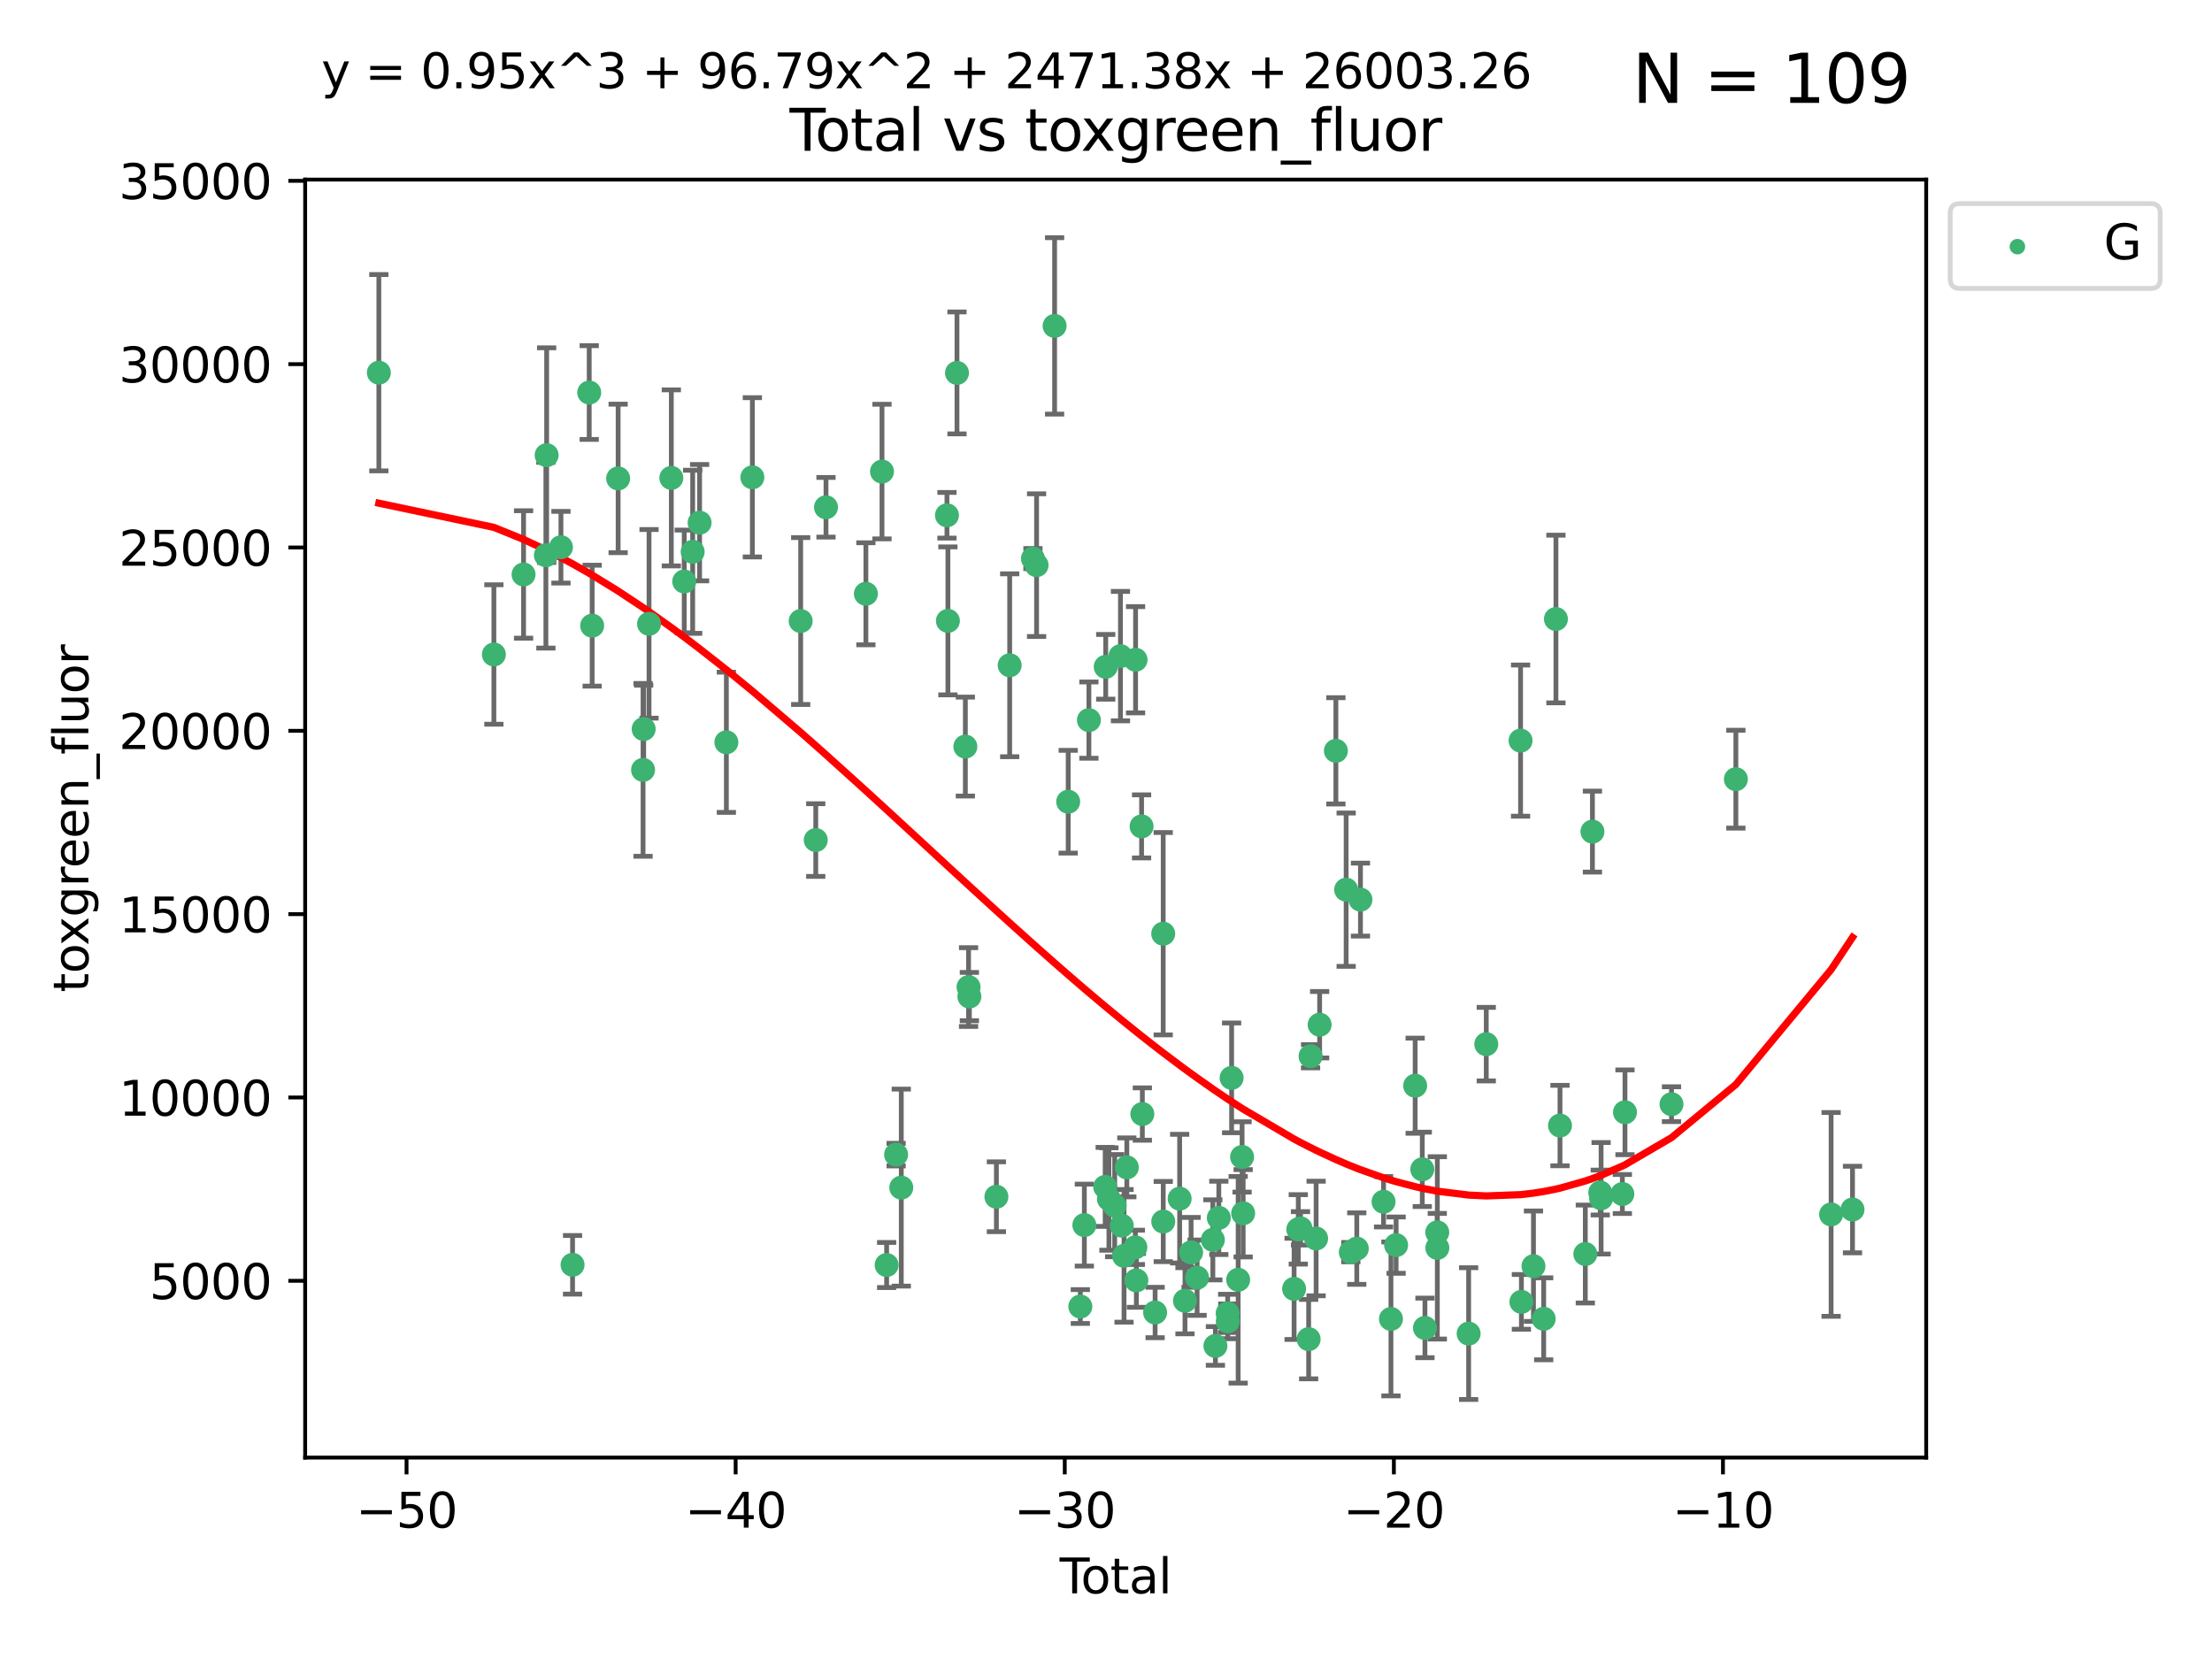 <?xml version="1.0" encoding="utf-8" standalone="no"?>
<!DOCTYPE svg PUBLIC "-//W3C//DTD SVG 1.1//EN"
  "http://www.w3.org/Graphics/SVG/1.1/DTD/svg11.dtd">
<svg xmlns:xlink="http://www.w3.org/1999/xlink" width="460.8pt" height="345.6pt" viewBox="0 0 460.8 345.6" xmlns="http://www.w3.org/2000/svg" version="1.1">
 <defs>
  <style type="text/css">*{stroke-linejoin: round; stroke-linecap: butt}</style>
 </defs>
 <g id="figure_1">
  <g id="patch_1">
   <path d="M 0 345.6 
L 460.8 345.6 
L 460.8 0 
L 0 0 
z
" style="fill: #ffffff"/>
  </g>
  <g id="axes_1">
   <g id="patch_2">
    <path d="M 63.571 303.64 
L 401.26 303.64 
L 401.26 37.411 
L 63.571 37.411 
z
" style="fill: #ffffff"/>
   </g>
   <g id="PathCollection_1">
    <defs>
     <path id="m7a45e0e2d4" d="M 0 1.118 
C 0.297 1.118 0.581 1 0.791 0.791 
C 1 0.581 1.118 0.297 1.118 0 
C 1.118 -0.297 1 -0.581 0.791 -0.791 
C 0.581 -1 0.297 -1.118 0 -1.118 
C -0.297 -1.118 -0.581 -1 -0.791 -0.791 
C -1 -0.581 -1.118 -0.297 -1.118 0 
C -1.118 0.297 -1 0.581 -0.791 0.791 
C -0.581 1 -0.297 1.118 0 1.118 
z
" style="stroke: #3cb371"/>
    </defs>
    <g clip-path="url(#p32ac70ac2f)">
     <use xlink:href="#m7a45e0e2d4" x="78.921" y="77.637" style="fill: #3cb371; stroke: #3cb371"/>
     <use xlink:href="#m7a45e0e2d4" x="102.885" y="136.339" style="fill: #3cb371; stroke: #3cb371"/>
     <use xlink:href="#m7a45e0e2d4" x="109.069" y="119.671" style="fill: #3cb371; stroke: #3cb371"/>
     <use xlink:href="#m7a45e0e2d4" x="113.72" y="115.667" style="fill: #3cb371; stroke: #3cb371"/>
     <use xlink:href="#m7a45e0e2d4" x="113.877" y="94.816" style="fill: #3cb371; stroke: #3cb371"/>
     <use xlink:href="#m7a45e0e2d4" x="116.857" y="113.998" style="fill: #3cb371; stroke: #3cb371"/>
     <use xlink:href="#m7a45e0e2d4" x="119.276" y="263.483" style="fill: #3cb371; stroke: #3cb371"/>
     <use xlink:href="#m7a45e0e2d4" x="122.744" y="81.775" style="fill: #3cb371; stroke: #3cb371"/>
     <use xlink:href="#m7a45e0e2d4" x="123.358" y="130.339" style="fill: #3cb371; stroke: #3cb371"/>
     <use xlink:href="#m7a45e0e2d4" x="128.77" y="99.665" style="fill: #3cb371; stroke: #3cb371"/>
     <use xlink:href="#m7a45e0e2d4" x="133.962" y="160.379" style="fill: #3cb371; stroke: #3cb371"/>
     <use xlink:href="#m7a45e0e2d4" x="134.089" y="151.871" style="fill: #3cb371; stroke: #3cb371"/>
     <use xlink:href="#m7a45e0e2d4" x="135.207" y="129.955" style="fill: #3cb371; stroke: #3cb371"/>
     <use xlink:href="#m7a45e0e2d4" x="139.85" y="99.554" style="fill: #3cb371; stroke: #3cb371"/>
     <use xlink:href="#m7a45e0e2d4" x="142.537" y="121.127" style="fill: #3cb371; stroke: #3cb371"/>
     <use xlink:href="#m7a45e0e2d4" x="144.296" y="114.948" style="fill: #3cb371; stroke: #3cb371"/>
     <use xlink:href="#m7a45e0e2d4" x="145.738" y="108.881" style="fill: #3cb371; stroke: #3cb371"/>
     <use xlink:href="#m7a45e0e2d4" x="151.315" y="154.633" style="fill: #3cb371; stroke: #3cb371"/>
     <use xlink:href="#m7a45e0e2d4" x="156.73" y="99.435" style="fill: #3cb371; stroke: #3cb371"/>
     <use xlink:href="#m7a45e0e2d4" x="166.795" y="129.37" style="fill: #3cb371; stroke: #3cb371"/>
     <use xlink:href="#m7a45e0e2d4" x="169.937" y="174.997" style="fill: #3cb371; stroke: #3cb371"/>
     <use xlink:href="#m7a45e0e2d4" x="172.07" y="105.678" style="fill: #3cb371; stroke: #3cb371"/>
     <use xlink:href="#m7a45e0e2d4" x="180.381" y="123.698" style="fill: #3cb371; stroke: #3cb371"/>
     <use xlink:href="#m7a45e0e2d4" x="183.735" y="98.236" style="fill: #3cb371; stroke: #3cb371"/>
     <use xlink:href="#m7a45e0e2d4" x="184.703" y="263.526" style="fill: #3cb371; stroke: #3cb371"/>
     <use xlink:href="#m7a45e0e2d4" x="186.675" y="240.532" style="fill: #3cb371; stroke: #3cb371"/>
     <use xlink:href="#m7a45e0e2d4" x="187.753" y="247.401" style="fill: #3cb371; stroke: #3cb371"/>
     <use xlink:href="#m7a45e0e2d4" x="197.268" y="107.345" style="fill: #3cb371; stroke: #3cb371"/>
     <use xlink:href="#m7a45e0e2d4" x="197.466" y="129.34" style="fill: #3cb371; stroke: #3cb371"/>
     <use xlink:href="#m7a45e0e2d4" x="199.357" y="77.684" style="fill: #3cb371; stroke: #3cb371"/>
     <use xlink:href="#m7a45e0e2d4" x="201.101" y="155.528" style="fill: #3cb371; stroke: #3cb371"/>
     <use xlink:href="#m7a45e0e2d4" x="201.768" y="205.625" style="fill: #3cb371; stroke: #3cb371"/>
     <use xlink:href="#m7a45e0e2d4" x="201.94" y="207.601" style="fill: #3cb371; stroke: #3cb371"/>
     <use xlink:href="#m7a45e0e2d4" x="207.568" y="249.304" style="fill: #3cb371; stroke: #3cb371"/>
     <use xlink:href="#m7a45e0e2d4" x="210.335" y="138.587" style="fill: #3cb371; stroke: #3cb371"/>
     <use xlink:href="#m7a45e0e2d4" x="215.183" y="116.36" style="fill: #3cb371; stroke: #3cb371"/>
     <use xlink:href="#m7a45e0e2d4" x="215.938" y="117.731" style="fill: #3cb371; stroke: #3cb371"/>
     <use xlink:href="#m7a45e0e2d4" x="219.693" y="67.891" style="fill: #3cb371; stroke: #3cb371"/>
     <use xlink:href="#m7a45e0e2d4" x="222.525" y="167.014" style="fill: #3cb371; stroke: #3cb371"/>
     <use xlink:href="#m7a45e0e2d4" x="225.052" y="272.174" style="fill: #3cb371; stroke: #3cb371"/>
     <use xlink:href="#m7a45e0e2d4" x="225.889" y="255.209" style="fill: #3cb371; stroke: #3cb371"/>
     <use xlink:href="#m7a45e0e2d4" x="226.838" y="150.014" style="fill: #3cb371; stroke: #3cb371"/>
     <use xlink:href="#m7a45e0e2d4" x="230.231" y="247.251" style="fill: #3cb371; stroke: #3cb371"/>
     <use xlink:href="#m7a45e0e2d4" x="230.343" y="138.91" style="fill: #3cb371; stroke: #3cb371"/>
     <use xlink:href="#m7a45e0e2d4" x="231.01" y="249.775" style="fill: #3cb371; stroke: #3cb371"/>
     <use xlink:href="#m7a45e0e2d4" x="232.208" y="251.153" style="fill: #3cb371; stroke: #3cb371"/>
     <use xlink:href="#m7a45e0e2d4" x="233.412" y="136.68" style="fill: #3cb371; stroke: #3cb371"/>
     <use xlink:href="#m7a45e0e2d4" x="233.692" y="255.333" style="fill: #3cb371; stroke: #3cb371"/>
     <use xlink:href="#m7a45e0e2d4" x="234.156" y="261.613" style="fill: #3cb371; stroke: #3cb371"/>
     <use xlink:href="#m7a45e0e2d4" x="234.739" y="243.187" style="fill: #3cb371; stroke: #3cb371"/>
     <use xlink:href="#m7a45e0e2d4" x="236.517" y="259.844" style="fill: #3cb371; stroke: #3cb371"/>
     <use xlink:href="#m7a45e0e2d4" x="236.561" y="137.439" style="fill: #3cb371; stroke: #3cb371"/>
     <use xlink:href="#m7a45e0e2d4" x="236.725" y="266.727" style="fill: #3cb371; stroke: #3cb371"/>
     <use xlink:href="#m7a45e0e2d4" x="237.813" y="172.152" style="fill: #3cb371; stroke: #3cb371"/>
     <use xlink:href="#m7a45e0e2d4" x="237.972" y="232.072" style="fill: #3cb371; stroke: #3cb371"/>
     <use xlink:href="#m7a45e0e2d4" x="240.631" y="273.418" style="fill: #3cb371; stroke: #3cb371"/>
     <use xlink:href="#m7a45e0e2d4" x="242.317" y="194.509" style="fill: #3cb371; stroke: #3cb371"/>
     <use xlink:href="#m7a45e0e2d4" x="242.327" y="254.47" style="fill: #3cb371; stroke: #3cb371"/>
     <use xlink:href="#m7a45e0e2d4" x="245.743" y="249.704" style="fill: #3cb371; stroke: #3cb371"/>
     <use xlink:href="#m7a45e0e2d4" x="246.854" y="270.974" style="fill: #3cb371; stroke: #3cb371"/>
     <use xlink:href="#m7a45e0e2d4" x="248.127" y="260.89" style="fill: #3cb371; stroke: #3cb371"/>
     <use xlink:href="#m7a45e0e2d4" x="249.377" y="266.161" style="fill: #3cb371; stroke: #3cb371"/>
     <use xlink:href="#m7a45e0e2d4" x="252.658" y="258.283" style="fill: #3cb371; stroke: #3cb371"/>
     <use xlink:href="#m7a45e0e2d4" x="253.193" y="280.382" style="fill: #3cb371; stroke: #3cb371"/>
     <use xlink:href="#m7a45e0e2d4" x="253.901" y="253.703" style="fill: #3cb371; stroke: #3cb371"/>
     <use xlink:href="#m7a45e0e2d4" x="255.744" y="273.599" style="fill: #3cb371; stroke: #3cb371"/>
     <use xlink:href="#m7a45e0e2d4" x="255.773" y="275.258" style="fill: #3cb371; stroke: #3cb371"/>
     <use xlink:href="#m7a45e0e2d4" x="256.568" y="224.539" style="fill: #3cb371; stroke: #3cb371"/>
     <use xlink:href="#m7a45e0e2d4" x="257.932" y="266.601" style="fill: #3cb371; stroke: #3cb371"/>
     <use xlink:href="#m7a45e0e2d4" x="258.75" y="241.013" style="fill: #3cb371; stroke: #3cb371"/>
     <use xlink:href="#m7a45e0e2d4" x="258.973" y="252.748" style="fill: #3cb371; stroke: #3cb371"/>
     <use xlink:href="#m7a45e0e2d4" x="269.585" y="268.491" style="fill: #3cb371; stroke: #3cb371"/>
     <use xlink:href="#m7a45e0e2d4" x="270.457" y="256.1" style="fill: #3cb371; stroke: #3cb371"/>
     <use xlink:href="#m7a45e0e2d4" x="270.919" y="255.89" style="fill: #3cb371; stroke: #3cb371"/>
     <use xlink:href="#m7a45e0e2d4" x="272.614" y="278.966" style="fill: #3cb371; stroke: #3cb371"/>
     <use xlink:href="#m7a45e0e2d4" x="273.016" y="220.032" style="fill: #3cb371; stroke: #3cb371"/>
     <use xlink:href="#m7a45e0e2d4" x="274.171" y="258.004" style="fill: #3cb371; stroke: #3cb371"/>
     <use xlink:href="#m7a45e0e2d4" x="274.905" y="213.468" style="fill: #3cb371; stroke: #3cb371"/>
     <use xlink:href="#m7a45e0e2d4" x="278.29" y="156.412" style="fill: #3cb371; stroke: #3cb371"/>
     <use xlink:href="#m7a45e0e2d4" x="280.428" y="185.337" style="fill: #3cb371; stroke: #3cb371"/>
     <use xlink:href="#m7a45e0e2d4" x="281.399" y="260.843" style="fill: #3cb371; stroke: #3cb371"/>
     <use xlink:href="#m7a45e0e2d4" x="282.643" y="260.105" style="fill: #3cb371; stroke: #3cb371"/>
     <use xlink:href="#m7a45e0e2d4" x="283.409" y="187.406" style="fill: #3cb371; stroke: #3cb371"/>
     <use xlink:href="#m7a45e0e2d4" x="288.22" y="250.346" style="fill: #3cb371; stroke: #3cb371"/>
     <use xlink:href="#m7a45e0e2d4" x="289.761" y="274.758" style="fill: #3cb371; stroke: #3cb371"/>
     <use xlink:href="#m7a45e0e2d4" x="290.835" y="259.385" style="fill: #3cb371; stroke: #3cb371"/>
     <use xlink:href="#m7a45e0e2d4" x="294.803" y="226.173" style="fill: #3cb371; stroke: #3cb371"/>
     <use xlink:href="#m7a45e0e2d4" x="296.286" y="243.594" style="fill: #3cb371; stroke: #3cb371"/>
     <use xlink:href="#m7a45e0e2d4" x="296.843" y="276.626" style="fill: #3cb371; stroke: #3cb371"/>
     <use xlink:href="#m7a45e0e2d4" x="299.408" y="256.726" style="fill: #3cb371; stroke: #3cb371"/>
     <use xlink:href="#m7a45e0e2d4" x="299.422" y="259.958" style="fill: #3cb371; stroke: #3cb371"/>
     <use xlink:href="#m7a45e0e2d4" x="305.943" y="277.814" style="fill: #3cb371; stroke: #3cb371"/>
     <use xlink:href="#m7a45e0e2d4" x="309.615" y="217.516" style="fill: #3cb371; stroke: #3cb371"/>
     <use xlink:href="#m7a45e0e2d4" x="316.761" y="154.282" style="fill: #3cb371; stroke: #3cb371"/>
     <use xlink:href="#m7a45e0e2d4" x="316.935" y="271.201" style="fill: #3cb371; stroke: #3cb371"/>
     <use xlink:href="#m7a45e0e2d4" x="319.451" y="263.769" style="fill: #3cb371; stroke: #3cb371"/>
     <use xlink:href="#m7a45e0e2d4" x="321.58" y="274.731" style="fill: #3cb371; stroke: #3cb371"/>
     <use xlink:href="#m7a45e0e2d4" x="324.129" y="128.954" style="fill: #3cb371; stroke: #3cb371"/>
     <use xlink:href="#m7a45e0e2d4" x="324.974" y="234.471" style="fill: #3cb371; stroke: #3cb371"/>
     <use xlink:href="#m7a45e0e2d4" x="330.252" y="261.236" style="fill: #3cb371; stroke: #3cb371"/>
     <use xlink:href="#m7a45e0e2d4" x="331.732" y="173.241" style="fill: #3cb371; stroke: #3cb371"/>
     <use xlink:href="#m7a45e0e2d4" x="333.361" y="248.427" style="fill: #3cb371; stroke: #3cb371"/>
     <use xlink:href="#m7a45e0e2d4" x="333.54" y="249.625" style="fill: #3cb371; stroke: #3cb371"/>
     <use xlink:href="#m7a45e0e2d4" x="337.966" y="248.733" style="fill: #3cb371; stroke: #3cb371"/>
     <use xlink:href="#m7a45e0e2d4" x="338.514" y="231.71" style="fill: #3cb371; stroke: #3cb371"/>
     <use xlink:href="#m7a45e0e2d4" x="348.204" y="230.024" style="fill: #3cb371; stroke: #3cb371"/>
     <use xlink:href="#m7a45e0e2d4" x="361.613" y="162.319" style="fill: #3cb371; stroke: #3cb371"/>
     <use xlink:href="#m7a45e0e2d4" x="381.453" y="252.985" style="fill: #3cb371; stroke: #3cb371"/>
     <use xlink:href="#m7a45e0e2d4" x="385.911" y="251.967" style="fill: #3cb371; stroke: #3cb371"/>
    </g>
   </g>
   <g id="matplotlib.axis_1">
    <g id="xtick_1">
     <g id="line2d_1">
      <defs>
       <path id="m7343d64085" d="M 0 0 
L 0 3.5 
" style="stroke: #000000; stroke-width: 0.8"/>
      </defs>
      <g>
       <use xlink:href="#m7343d64085" x="84.691" y="303.64" style="stroke: #000000; stroke-width: 0.8"/>
      </g>
     </g>
     <g id="text_1">
      <!-- −50 -->
      <g transform="translate(74.138 318.238)scale(0.1 -0.1)">
       <defs>
        <path id="DejaVuSans-2212" d="M 678 2272 
L 4684 2272 
L 4684 1741 
L 678 1741 
L 678 2272 
z
" transform="scale(0.016)"/>
        <path id="DejaVuSans-35" d="M 691 4666 
L 3169 4666 
L 3169 4134 
L 1269 4134 
L 1269 2991 
Q 1406 3038 1543 3061 
Q 1681 3084 1819 3084 
Q 2600 3084 3056 2656 
Q 3513 2228 3513 1497 
Q 3513 744 3044 326 
Q 2575 -91 1722 -91 
Q 1428 -91 1123 -41 
Q 819 9 494 109 
L 494 744 
Q 775 591 1075 516 
Q 1375 441 1709 441 
Q 2250 441 2565 725 
Q 2881 1009 2881 1497 
Q 2881 1984 2565 2268 
Q 2250 2553 1709 2553 
Q 1456 2553 1204 2497 
Q 953 2441 691 2322 
L 691 4666 
z
" transform="scale(0.016)"/>
        <path id="DejaVuSans-30" d="M 2034 4250 
Q 1547 4250 1301 3770 
Q 1056 3291 1056 2328 
Q 1056 1369 1301 889 
Q 1547 409 2034 409 
Q 2525 409 2770 889 
Q 3016 1369 3016 2328 
Q 3016 3291 2770 3770 
Q 2525 4250 2034 4250 
z
M 2034 4750 
Q 2819 4750 3233 4129 
Q 3647 3509 3647 2328 
Q 3647 1150 3233 529 
Q 2819 -91 2034 -91 
Q 1250 -91 836 529 
Q 422 1150 422 2328 
Q 422 3509 836 4129 
Q 1250 4750 2034 4750 
z
" transform="scale(0.016)"/>
       </defs>
       <use xlink:href="#DejaVuSans-2212"/>
       <use xlink:href="#DejaVuSans-35" x="83.789"/>
       <use xlink:href="#DejaVuSans-30" x="147.412"/>
      </g>
     </g>
    </g>
    <g id="xtick_2">
     <g id="line2d_2">
      <g>
       <use xlink:href="#m7343d64085" x="153.249" y="303.64" style="stroke: #000000; stroke-width: 0.8"/>
      </g>
     </g>
     <g id="text_2">
      <!-- −40 -->
      <g transform="translate(142.697 318.238)scale(0.1 -0.1)">
       <defs>
        <path id="DejaVuSans-34" d="M 2419 4116 
L 825 1625 
L 2419 1625 
L 2419 4116 
z
M 2253 4666 
L 3047 4666 
L 3047 1625 
L 3713 1625 
L 3713 1100 
L 3047 1100 
L 3047 0 
L 2419 0 
L 2419 1100 
L 313 1100 
L 313 1709 
L 2253 4666 
z
" transform="scale(0.016)"/>
       </defs>
       <use xlink:href="#DejaVuSans-2212"/>
       <use xlink:href="#DejaVuSans-34" x="83.789"/>
       <use xlink:href="#DejaVuSans-30" x="147.412"/>
      </g>
     </g>
    </g>
    <g id="xtick_3">
     <g id="line2d_3">
      <g>
       <use xlink:href="#m7343d64085" x="221.808" y="303.64" style="stroke: #000000; stroke-width: 0.8"/>
      </g>
     </g>
     <g id="text_3">
      <!-- −30 -->
      <g transform="translate(211.256 318.238)scale(0.1 -0.1)">
       <defs>
        <path id="DejaVuSans-33" d="M 2597 2516 
Q 3050 2419 3304 2112 
Q 3559 1806 3559 1356 
Q 3559 666 3084 287 
Q 2609 -91 1734 -91 
Q 1441 -91 1130 -33 
Q 819 25 488 141 
L 488 750 
Q 750 597 1062 519 
Q 1375 441 1716 441 
Q 2309 441 2620 675 
Q 2931 909 2931 1356 
Q 2931 1769 2642 2001 
Q 2353 2234 1838 2234 
L 1294 2234 
L 1294 2753 
L 1863 2753 
Q 2328 2753 2575 2939 
Q 2822 3125 2822 3475 
Q 2822 3834 2567 4026 
Q 2313 4219 1838 4219 
Q 1578 4219 1281 4162 
Q 984 4106 628 3988 
L 628 4550 
Q 988 4650 1302 4700 
Q 1616 4750 1894 4750 
Q 2613 4750 3031 4423 
Q 3450 4097 3450 3541 
Q 3450 3153 3228 2886 
Q 3006 2619 2597 2516 
z
" transform="scale(0.016)"/>
       </defs>
       <use xlink:href="#DejaVuSans-2212"/>
       <use xlink:href="#DejaVuSans-33" x="83.789"/>
       <use xlink:href="#DejaVuSans-30" x="147.412"/>
      </g>
     </g>
    </g>
    <g id="xtick_4">
     <g id="line2d_4">
      <g>
       <use xlink:href="#m7343d64085" x="290.367" y="303.64" style="stroke: #000000; stroke-width: 0.8"/>
      </g>
     </g>
     <g id="text_4">
      <!-- −20 -->
      <g transform="translate(279.815 318.238)scale(0.1 -0.1)">
       <defs>
        <path id="DejaVuSans-32" d="M 1228 531 
L 3431 531 
L 3431 0 
L 469 0 
L 469 531 
Q 828 903 1448 1529 
Q 2069 2156 2228 2338 
Q 2531 2678 2651 2914 
Q 2772 3150 2772 3378 
Q 2772 3750 2511 3984 
Q 2250 4219 1831 4219 
Q 1534 4219 1204 4116 
Q 875 4013 500 3803 
L 500 4441 
Q 881 4594 1212 4672 
Q 1544 4750 1819 4750 
Q 2544 4750 2975 4387 
Q 3406 4025 3406 3419 
Q 3406 3131 3298 2873 
Q 3191 2616 2906 2266 
Q 2828 2175 2409 1742 
Q 1991 1309 1228 531 
z
" transform="scale(0.016)"/>
       </defs>
       <use xlink:href="#DejaVuSans-2212"/>
       <use xlink:href="#DejaVuSans-32" x="83.789"/>
       <use xlink:href="#DejaVuSans-30" x="147.412"/>
      </g>
     </g>
    </g>
    <g id="xtick_5">
     <g id="line2d_5">
      <g>
       <use xlink:href="#m7343d64085" x="358.926" y="303.64" style="stroke: #000000; stroke-width: 0.8"/>
      </g>
     </g>
     <g id="text_5">
      <!-- −10 -->
      <g transform="translate(348.373 318.238)scale(0.1 -0.1)">
       <defs>
        <path id="DejaVuSans-31" d="M 794 531 
L 1825 531 
L 1825 4091 
L 703 3866 
L 703 4441 
L 1819 4666 
L 2450 4666 
L 2450 531 
L 3481 531 
L 3481 0 
L 794 0 
L 794 531 
z
" transform="scale(0.016)"/>
       </defs>
       <use xlink:href="#DejaVuSans-2212"/>
       <use xlink:href="#DejaVuSans-31" x="83.789"/>
       <use xlink:href="#DejaVuSans-30" x="147.412"/>
      </g>
     </g>
    </g>
    <g id="text_6">
     <!-- Total -->
     <g transform="translate(220.739 331.917)scale(0.1 -0.1)">
      <defs>
       <path id="DejaVuSans-54" d="M -19 4666 
L 3928 4666 
L 3928 4134 
L 2272 4134 
L 2272 0 
L 1638 0 
L 1638 4134 
L -19 4134 
L -19 4666 
z
" transform="scale(0.016)"/>
       <path id="DejaVuSans-6f" d="M 1959 3097 
Q 1497 3097 1228 2736 
Q 959 2375 959 1747 
Q 959 1119 1226 758 
Q 1494 397 1959 397 
Q 2419 397 2687 759 
Q 2956 1122 2956 1747 
Q 2956 2369 2687 2733 
Q 2419 3097 1959 3097 
z
M 1959 3584 
Q 2709 3584 3137 3096 
Q 3566 2609 3566 1747 
Q 3566 888 3137 398 
Q 2709 -91 1959 -91 
Q 1206 -91 779 398 
Q 353 888 353 1747 
Q 353 2609 779 3096 
Q 1206 3584 1959 3584 
z
" transform="scale(0.016)"/>
       <path id="DejaVuSans-74" d="M 1172 4494 
L 1172 3500 
L 2356 3500 
L 2356 3053 
L 1172 3053 
L 1172 1153 
Q 1172 725 1289 603 
Q 1406 481 1766 481 
L 2356 481 
L 2356 0 
L 1766 0 
Q 1100 0 847 248 
Q 594 497 594 1153 
L 594 3053 
L 172 3053 
L 172 3500 
L 594 3500 
L 594 4494 
L 1172 4494 
z
" transform="scale(0.016)"/>
       <path id="DejaVuSans-61" d="M 2194 1759 
Q 1497 1759 1228 1600 
Q 959 1441 959 1056 
Q 959 750 1161 570 
Q 1363 391 1709 391 
Q 2188 391 2477 730 
Q 2766 1069 2766 1631 
L 2766 1759 
L 2194 1759 
z
M 3341 1997 
L 3341 0 
L 2766 0 
L 2766 531 
Q 2569 213 2275 61 
Q 1981 -91 1556 -91 
Q 1019 -91 701 211 
Q 384 513 384 1019 
Q 384 1609 779 1909 
Q 1175 2209 1959 2209 
L 2766 2209 
L 2766 2266 
Q 2766 2663 2505 2880 
Q 2244 3097 1772 3097 
Q 1472 3097 1187 3025 
Q 903 2953 641 2809 
L 641 3341 
Q 956 3463 1253 3523 
Q 1550 3584 1831 3584 
Q 2591 3584 2966 3190 
Q 3341 2797 3341 1997 
z
" transform="scale(0.016)"/>
       <path id="DejaVuSans-6c" d="M 603 4863 
L 1178 4863 
L 1178 0 
L 603 0 
L 603 4863 
z
" transform="scale(0.016)"/>
      </defs>
      <use xlink:href="#DejaVuSans-54"/>
      <use xlink:href="#DejaVuSans-6f" x="44.084"/>
      <use xlink:href="#DejaVuSans-74" x="105.266"/>
      <use xlink:href="#DejaVuSans-61" x="144.475"/>
      <use xlink:href="#DejaVuSans-6c" x="205.754"/>
     </g>
    </g>
   </g>
   <g id="matplotlib.axis_2">
    <g id="ytick_1">
     <g id="line2d_6">
      <defs>
       <path id="m72f2dd3580" d="M 0 0 
L -3.5 0 
" style="stroke: #000000; stroke-width: 0.8"/>
      </defs>
      <g>
       <use xlink:href="#m72f2dd3580" x="63.571" y="266.812" style="stroke: #000000; stroke-width: 0.8"/>
      </g>
     </g>
     <g id="text_7">
      <!-- 5000 -->
      <g transform="translate(31.121 270.612)scale(0.1 -0.1)">
       <use xlink:href="#DejaVuSans-35"/>
       <use xlink:href="#DejaVuSans-30" x="63.623"/>
       <use xlink:href="#DejaVuSans-30" x="127.246"/>
       <use xlink:href="#DejaVuSans-30" x="190.869"/>
      </g>
     </g>
    </g>
    <g id="ytick_2">
     <g id="line2d_7">
      <g>
       <use xlink:href="#m72f2dd3580" x="63.571" y="228.621" style="stroke: #000000; stroke-width: 0.8"/>
      </g>
     </g>
     <g id="text_8">
      <!-- 10000 -->
      <g transform="translate(24.759 232.42)scale(0.1 -0.1)">
       <use xlink:href="#DejaVuSans-31"/>
       <use xlink:href="#DejaVuSans-30" x="63.623"/>
       <use xlink:href="#DejaVuSans-30" x="127.246"/>
       <use xlink:href="#DejaVuSans-30" x="190.869"/>
       <use xlink:href="#DejaVuSans-30" x="254.492"/>
      </g>
     </g>
    </g>
    <g id="ytick_3">
     <g id="line2d_8">
      <g>
       <use xlink:href="#m72f2dd3580" x="63.571" y="190.43" style="stroke: #000000; stroke-width: 0.8"/>
      </g>
     </g>
     <g id="text_9">
      <!-- 15000 -->
      <g transform="translate(24.759 194.229)scale(0.1 -0.1)">
       <use xlink:href="#DejaVuSans-31"/>
       <use xlink:href="#DejaVuSans-35" x="63.623"/>
       <use xlink:href="#DejaVuSans-30" x="127.246"/>
       <use xlink:href="#DejaVuSans-30" x="190.869"/>
       <use xlink:href="#DejaVuSans-30" x="254.492"/>
      </g>
     </g>
    </g>
    <g id="ytick_4">
     <g id="line2d_9">
      <g>
       <use xlink:href="#m72f2dd3580" x="63.571" y="152.239" style="stroke: #000000; stroke-width: 0.8"/>
      </g>
     </g>
     <g id="text_10">
      <!-- 20000 -->
      <g transform="translate(24.759 156.038)scale(0.1 -0.1)">
       <use xlink:href="#DejaVuSans-32"/>
       <use xlink:href="#DejaVuSans-30" x="63.623"/>
       <use xlink:href="#DejaVuSans-30" x="127.246"/>
       <use xlink:href="#DejaVuSans-30" x="190.869"/>
       <use xlink:href="#DejaVuSans-30" x="254.492"/>
      </g>
     </g>
    </g>
    <g id="ytick_5">
     <g id="line2d_10">
      <g>
       <use xlink:href="#m72f2dd3580" x="63.571" y="114.048" style="stroke: #000000; stroke-width: 0.8"/>
      </g>
     </g>
     <g id="text_11">
      <!-- 25000 -->
      <g transform="translate(24.759 117.847)scale(0.1 -0.1)">
       <use xlink:href="#DejaVuSans-32"/>
       <use xlink:href="#DejaVuSans-35" x="63.623"/>
       <use xlink:href="#DejaVuSans-30" x="127.246"/>
       <use xlink:href="#DejaVuSans-30" x="190.869"/>
       <use xlink:href="#DejaVuSans-30" x="254.492"/>
      </g>
     </g>
    </g>
    <g id="ytick_6">
     <g id="line2d_11">
      <g>
       <use xlink:href="#m72f2dd3580" x="63.571" y="75.857" style="stroke: #000000; stroke-width: 0.8"/>
      </g>
     </g>
     <g id="text_12">
      <!-- 30000 -->
      <g transform="translate(24.759 79.656)scale(0.1 -0.1)">
       <use xlink:href="#DejaVuSans-33"/>
       <use xlink:href="#DejaVuSans-30" x="63.623"/>
       <use xlink:href="#DejaVuSans-30" x="127.246"/>
       <use xlink:href="#DejaVuSans-30" x="190.869"/>
       <use xlink:href="#DejaVuSans-30" x="254.492"/>
      </g>
     </g>
    </g>
    <g id="ytick_7">
     <g id="line2d_12">
      <g>
       <use xlink:href="#m72f2dd3580" x="63.571" y="37.665" style="stroke: #000000; stroke-width: 0.8"/>
      </g>
     </g>
     <g id="text_13">
      <!-- 35000 -->
      <g transform="translate(24.759 41.465)scale(0.1 -0.1)">
       <use xlink:href="#DejaVuSans-33"/>
       <use xlink:href="#DejaVuSans-35" x="63.623"/>
       <use xlink:href="#DejaVuSans-30" x="127.246"/>
       <use xlink:href="#DejaVuSans-30" x="190.869"/>
       <use xlink:href="#DejaVuSans-30" x="254.492"/>
      </g>
     </g>
    </g>
    <g id="text_14">
     <!-- toxgreen_fluor -->
     <g transform="translate(18.401 206.72)rotate(-90)scale(0.1 -0.1)">
      <defs>
       <path id="DejaVuSans-78" d="M 3513 3500 
L 2247 1797 
L 3578 0 
L 2900 0 
L 1881 1375 
L 863 0 
L 184 0 
L 1544 1831 
L 300 3500 
L 978 3500 
L 1906 2253 
L 2834 3500 
L 3513 3500 
z
" transform="scale(0.016)"/>
       <path id="DejaVuSans-67" d="M 2906 1791 
Q 2906 2416 2648 2759 
Q 2391 3103 1925 3103 
Q 1463 3103 1205 2759 
Q 947 2416 947 1791 
Q 947 1169 1205 825 
Q 1463 481 1925 481 
Q 2391 481 2648 825 
Q 2906 1169 2906 1791 
z
M 3481 434 
Q 3481 -459 3084 -895 
Q 2688 -1331 1869 -1331 
Q 1566 -1331 1297 -1286 
Q 1028 -1241 775 -1147 
L 775 -588 
Q 1028 -725 1275 -790 
Q 1522 -856 1778 -856 
Q 2344 -856 2625 -561 
Q 2906 -266 2906 331 
L 2906 616 
Q 2728 306 2450 153 
Q 2172 0 1784 0 
Q 1141 0 747 490 
Q 353 981 353 1791 
Q 353 2603 747 3093 
Q 1141 3584 1784 3584 
Q 2172 3584 2450 3431 
Q 2728 3278 2906 2969 
L 2906 3500 
L 3481 3500 
L 3481 434 
z
" transform="scale(0.016)"/>
       <path id="DejaVuSans-72" d="M 2631 2963 
Q 2534 3019 2420 3045 
Q 2306 3072 2169 3072 
Q 1681 3072 1420 2755 
Q 1159 2438 1159 1844 
L 1159 0 
L 581 0 
L 581 3500 
L 1159 3500 
L 1159 2956 
Q 1341 3275 1631 3429 
Q 1922 3584 2338 3584 
Q 2397 3584 2469 3576 
Q 2541 3569 2628 3553 
L 2631 2963 
z
" transform="scale(0.016)"/>
       <path id="DejaVuSans-65" d="M 3597 1894 
L 3597 1613 
L 953 1613 
Q 991 1019 1311 708 
Q 1631 397 2203 397 
Q 2534 397 2845 478 
Q 3156 559 3463 722 
L 3463 178 
Q 3153 47 2828 -22 
Q 2503 -91 2169 -91 
Q 1331 -91 842 396 
Q 353 884 353 1716 
Q 353 2575 817 3079 
Q 1281 3584 2069 3584 
Q 2775 3584 3186 3129 
Q 3597 2675 3597 1894 
z
M 3022 2063 
Q 3016 2534 2758 2815 
Q 2500 3097 2075 3097 
Q 1594 3097 1305 2825 
Q 1016 2553 972 2059 
L 3022 2063 
z
" transform="scale(0.016)"/>
       <path id="DejaVuSans-6e" d="M 3513 2113 
L 3513 0 
L 2938 0 
L 2938 2094 
Q 2938 2591 2744 2837 
Q 2550 3084 2163 3084 
Q 1697 3084 1428 2787 
Q 1159 2491 1159 1978 
L 1159 0 
L 581 0 
L 581 3500 
L 1159 3500 
L 1159 2956 
Q 1366 3272 1645 3428 
Q 1925 3584 2291 3584 
Q 2894 3584 3203 3211 
Q 3513 2838 3513 2113 
z
" transform="scale(0.016)"/>
       <path id="DejaVuSans-5f" d="M 3263 -1063 
L 3263 -1509 
L -63 -1509 
L -63 -1063 
L 3263 -1063 
z
" transform="scale(0.016)"/>
       <path id="DejaVuSans-66" d="M 2375 4863 
L 2375 4384 
L 1825 4384 
Q 1516 4384 1395 4259 
Q 1275 4134 1275 3809 
L 1275 3500 
L 2222 3500 
L 2222 3053 
L 1275 3053 
L 1275 0 
L 697 0 
L 697 3053 
L 147 3053 
L 147 3500 
L 697 3500 
L 697 3744 
Q 697 4328 969 4595 
Q 1241 4863 1831 4863 
L 2375 4863 
z
" transform="scale(0.016)"/>
       <path id="DejaVuSans-75" d="M 544 1381 
L 544 3500 
L 1119 3500 
L 1119 1403 
Q 1119 906 1312 657 
Q 1506 409 1894 409 
Q 2359 409 2629 706 
Q 2900 1003 2900 1516 
L 2900 3500 
L 3475 3500 
L 3475 0 
L 2900 0 
L 2900 538 
Q 2691 219 2414 64 
Q 2138 -91 1772 -91 
Q 1169 -91 856 284 
Q 544 659 544 1381 
z
M 1991 3584 
L 1991 3584 
z
" transform="scale(0.016)"/>
      </defs>
      <use xlink:href="#DejaVuSans-74"/>
      <use xlink:href="#DejaVuSans-6f" x="39.209"/>
      <use xlink:href="#DejaVuSans-78" x="97.266"/>
      <use xlink:href="#DejaVuSans-67" x="156.445"/>
      <use xlink:href="#DejaVuSans-72" x="219.922"/>
      <use xlink:href="#DejaVuSans-65" x="258.785"/>
      <use xlink:href="#DejaVuSans-65" x="320.309"/>
      <use xlink:href="#DejaVuSans-6e" x="381.832"/>
      <use xlink:href="#DejaVuSans-5f" x="445.211"/>
      <use xlink:href="#DejaVuSans-66" x="495.211"/>
      <use xlink:href="#DejaVuSans-6c" x="530.416"/>
      <use xlink:href="#DejaVuSans-75" x="558.199"/>
      <use xlink:href="#DejaVuSans-6f" x="621.578"/>
      <use xlink:href="#DejaVuSans-72" x="682.76"/>
     </g>
    </g>
   </g>
   <g id="LineCollection_1">
    <path d="M 78.921 98.085 
L 78.921 57.189 
" clip-path="url(#p32ac70ac2f)" style="fill: none; stroke: #696969"/>
    <path d="M 102.885 150.864 
L 102.885 121.813 
" clip-path="url(#p32ac70ac2f)" style="fill: none; stroke: #696969"/>
    <path d="M 109.069 132.946 
L 109.069 106.396 
" clip-path="url(#p32ac70ac2f)" style="fill: none; stroke: #696969"/>
    <path d="M 113.72 135.01 
L 113.72 96.323 
" clip-path="url(#p32ac70ac2f)" style="fill: none; stroke: #696969"/>
    <path d="M 113.877 117.173 
L 113.877 72.459 
" clip-path="url(#p32ac70ac2f)" style="fill: none; stroke: #696969"/>
    <path d="M 116.857 121.462 
L 116.857 106.533 
" clip-path="url(#p32ac70ac2f)" style="fill: none; stroke: #696969"/>
    <path d="M 119.276 269.587 
L 119.276 257.378 
" clip-path="url(#p32ac70ac2f)" style="fill: none; stroke: #696969"/>
    <path d="M 122.744 91.542 
L 122.744 72.007 
" clip-path="url(#p32ac70ac2f)" style="fill: none; stroke: #696969"/>
    <path d="M 123.358 142.933 
L 123.358 117.745 
" clip-path="url(#p32ac70ac2f)" style="fill: none; stroke: #696969"/>
    <path d="M 128.77 115.134 
L 128.77 84.196 
" clip-path="url(#p32ac70ac2f)" style="fill: none; stroke: #696969"/>
    <path d="M 133.962 178.377 
L 133.962 142.38 
" clip-path="url(#p32ac70ac2f)" style="fill: none; stroke: #696969"/>
    <path d="M 134.089 160.997 
L 134.089 142.745 
" clip-path="url(#p32ac70ac2f)" style="fill: none; stroke: #696969"/>
    <path d="M 135.207 149.602 
L 135.207 110.309 
" clip-path="url(#p32ac70ac2f)" style="fill: none; stroke: #696969"/>
    <path d="M 139.85 117.89 
L 139.85 81.218 
" clip-path="url(#p32ac70ac2f)" style="fill: none; stroke: #696969"/>
    <path d="M 142.537 131.824 
L 142.537 110.43 
" clip-path="url(#p32ac70ac2f)" style="fill: none; stroke: #696969"/>
    <path d="M 144.296 131.938 
L 144.296 97.958 
" clip-path="url(#p32ac70ac2f)" style="fill: none; stroke: #696969"/>
    <path d="M 145.738 121.002 
L 145.738 96.759 
" clip-path="url(#p32ac70ac2f)" style="fill: none; stroke: #696969"/>
    <path d="M 151.315 169.234 
L 151.315 140.031 
" clip-path="url(#p32ac70ac2f)" style="fill: none; stroke: #696969"/>
    <path d="M 156.73 116.025 
L 156.73 82.845 
" clip-path="url(#p32ac70ac2f)" style="fill: none; stroke: #696969"/>
    <path d="M 166.795 146.756 
L 166.795 111.984 
" clip-path="url(#p32ac70ac2f)" style="fill: none; stroke: #696969"/>
    <path d="M 169.937 182.568 
L 169.937 167.427 
" clip-path="url(#p32ac70ac2f)" style="fill: none; stroke: #696969"/>
    <path d="M 172.07 111.89 
L 172.07 99.466 
" clip-path="url(#p32ac70ac2f)" style="fill: none; stroke: #696969"/>
    <path d="M 180.381 134.324 
L 180.381 113.072 
" clip-path="url(#p32ac70ac2f)" style="fill: none; stroke: #696969"/>
    <path d="M 183.735 112.259 
L 183.735 84.212 
" clip-path="url(#p32ac70ac2f)" style="fill: none; stroke: #696969"/>
    <path d="M 184.703 268.222 
L 184.703 258.83 
" clip-path="url(#p32ac70ac2f)" style="fill: none; stroke: #696969"/>
    <path d="M 186.675 242.885 
L 186.675 238.179 
" clip-path="url(#p32ac70ac2f)" style="fill: none; stroke: #696969"/>
    <path d="M 187.753 267.921 
L 187.753 226.882 
" clip-path="url(#p32ac70ac2f)" style="fill: none; stroke: #696969"/>
    <path d="M 197.268 112.101 
L 197.268 102.589 
" clip-path="url(#p32ac70ac2f)" style="fill: none; stroke: #696969"/>
    <path d="M 197.466 144.754 
L 197.466 113.926 
" clip-path="url(#p32ac70ac2f)" style="fill: none; stroke: #696969"/>
    <path d="M 199.357 90.387 
L 199.357 64.982 
" clip-path="url(#p32ac70ac2f)" style="fill: none; stroke: #696969"/>
    <path d="M 201.101 165.835 
L 201.101 145.221 
" clip-path="url(#p32ac70ac2f)" style="fill: none; stroke: #696969"/>
    <path d="M 201.768 213.832 
L 201.768 197.418 
" clip-path="url(#p32ac70ac2f)" style="fill: none; stroke: #696969"/>
    <path d="M 201.94 212.63 
L 201.94 202.573 
" clip-path="url(#p32ac70ac2f)" style="fill: none; stroke: #696969"/>
    <path d="M 207.568 256.582 
L 207.568 242.027 
" clip-path="url(#p32ac70ac2f)" style="fill: none; stroke: #696969"/>
    <path d="M 210.335 157.639 
L 210.335 119.536 
" clip-path="url(#p32ac70ac2f)" style="fill: none; stroke: #696969"/>
    <path d="M 215.183 118.455 
L 215.183 114.265 
" clip-path="url(#p32ac70ac2f)" style="fill: none; stroke: #696969"/>
    <path d="M 215.938 132.591 
L 215.938 102.871 
" clip-path="url(#p32ac70ac2f)" style="fill: none; stroke: #696969"/>
    <path d="M 219.693 86.269 
L 219.693 49.513 
" clip-path="url(#p32ac70ac2f)" style="fill: none; stroke: #696969"/>
    <path d="M 222.525 177.719 
L 222.525 156.31 
" clip-path="url(#p32ac70ac2f)" style="fill: none; stroke: #696969"/>
    <path d="M 225.052 275.701 
L 225.052 268.647 
" clip-path="url(#p32ac70ac2f)" style="fill: none; stroke: #696969"/>
    <path d="M 225.889 263.741 
L 225.889 246.677 
" clip-path="url(#p32ac70ac2f)" style="fill: none; stroke: #696969"/>
    <path d="M 226.838 157.957 
L 226.838 142.071 
" clip-path="url(#p32ac70ac2f)" style="fill: none; stroke: #696969"/>
    <path d="M 230.231 255.478 
L 230.231 239.025 
" clip-path="url(#p32ac70ac2f)" style="fill: none; stroke: #696969"/>
    <path d="M 230.343 145.649 
L 230.343 132.171 
" clip-path="url(#p32ac70ac2f)" style="fill: none; stroke: #696969"/>
    <path d="M 231.01 260.444 
L 231.01 239.106 
" clip-path="url(#p32ac70ac2f)" style="fill: none; stroke: #696969"/>
    <path d="M 232.208 261.794 
L 232.208 240.513 
" clip-path="url(#p32ac70ac2f)" style="fill: none; stroke: #696969"/>
    <path d="M 233.412 150.163 
L 233.412 123.198 
" clip-path="url(#p32ac70ac2f)" style="fill: none; stroke: #696969"/>
    <path d="M 233.692 255.982 
L 233.692 254.685 
" clip-path="url(#p32ac70ac2f)" style="fill: none; stroke: #696969"/>
    <path d="M 234.156 275.427 
L 234.156 247.798 
" clip-path="url(#p32ac70ac2f)" style="fill: none; stroke: #696969"/>
    <path d="M 234.739 249.327 
L 234.739 237.046 
" clip-path="url(#p32ac70ac2f)" style="fill: none; stroke: #696969"/>
    <path d="M 236.517 263.418 
L 236.517 256.271 
" clip-path="url(#p32ac70ac2f)" style="fill: none; stroke: #696969"/>
    <path d="M 236.561 148.51 
L 236.561 126.368 
" clip-path="url(#p32ac70ac2f)" style="fill: none; stroke: #696969"/>
    <path d="M 236.725 272.334 
L 236.725 261.12 
" clip-path="url(#p32ac70ac2f)" style="fill: none; stroke: #696969"/>
    <path d="M 237.813 178.723 
L 237.813 165.582 
" clip-path="url(#p32ac70ac2f)" style="fill: none; stroke: #696969"/>
    <path d="M 237.972 237.525 
L 237.972 226.62 
" clip-path="url(#p32ac70ac2f)" style="fill: none; stroke: #696969"/>
    <path d="M 240.631 278.668 
L 240.631 268.168 
" clip-path="url(#p32ac70ac2f)" style="fill: none; stroke: #696969"/>
    <path d="M 242.317 215.589 
L 242.317 173.429 
" clip-path="url(#p32ac70ac2f)" style="fill: none; stroke: #696969"/>
    <path d="M 242.327 262.822 
L 242.327 246.117 
" clip-path="url(#p32ac70ac2f)" style="fill: none; stroke: #696969"/>
    <path d="M 245.743 263.112 
L 245.743 236.297 
" clip-path="url(#p32ac70ac2f)" style="fill: none; stroke: #696969"/>
    <path d="M 246.854 277.866 
L 246.854 264.083 
" clip-path="url(#p32ac70ac2f)" style="fill: none; stroke: #696969"/>
    <path d="M 248.127 268.17 
L 248.127 253.611 
" clip-path="url(#p32ac70ac2f)" style="fill: none; stroke: #696969"/>
    <path d="M 249.377 274.008 
L 249.377 258.313 
" clip-path="url(#p32ac70ac2f)" style="fill: none; stroke: #696969"/>
    <path d="M 252.658 266.627 
L 252.658 249.94 
" clip-path="url(#p32ac70ac2f)" style="fill: none; stroke: #696969"/>
    <path d="M 253.193 284.41 
L 253.193 276.354 
" clip-path="url(#p32ac70ac2f)" style="fill: none; stroke: #696969"/>
    <path d="M 253.901 261.34 
L 253.901 246.066 
" clip-path="url(#p32ac70ac2f)" style="fill: none; stroke: #696969"/>
    <path d="M 255.744 277.572 
L 255.744 269.625 
" clip-path="url(#p32ac70ac2f)" style="fill: none; stroke: #696969"/>
    <path d="M 255.773 278.875 
L 255.773 271.64 
" clip-path="url(#p32ac70ac2f)" style="fill: none; stroke: #696969"/>
    <path d="M 256.568 235.976 
L 256.568 213.101 
" clip-path="url(#p32ac70ac2f)" style="fill: none; stroke: #696969"/>
    <path d="M 257.932 288.125 
L 257.932 245.077 
" clip-path="url(#p32ac70ac2f)" style="fill: none; stroke: #696969"/>
    <path d="M 258.75 248.335 
L 258.75 233.691 
" clip-path="url(#p32ac70ac2f)" style="fill: none; stroke: #696969"/>
    <path d="M 258.973 261.846 
L 258.973 243.651 
" clip-path="url(#p32ac70ac2f)" style="fill: none; stroke: #696969"/>
    <path d="M 269.585 279.031 
L 269.585 257.951 
" clip-path="url(#p32ac70ac2f)" style="fill: none; stroke: #696969"/>
    <path d="M 270.457 263.332 
L 270.457 248.869 
" clip-path="url(#p32ac70ac2f)" style="fill: none; stroke: #696969"/>
    <path d="M 270.919 259.372 
L 270.919 252.409 
" clip-path="url(#p32ac70ac2f)" style="fill: none; stroke: #696969"/>
    <path d="M 272.614 287.236 
L 272.614 270.696 
" clip-path="url(#p32ac70ac2f)" style="fill: none; stroke: #696969"/>
    <path d="M 273.016 222.449 
L 273.016 217.616 
" clip-path="url(#p32ac70ac2f)" style="fill: none; stroke: #696969"/>
    <path d="M 274.171 269.939 
L 274.171 246.068 
" clip-path="url(#p32ac70ac2f)" style="fill: none; stroke: #696969"/>
    <path d="M 274.905 220.389 
L 274.905 206.548 
" clip-path="url(#p32ac70ac2f)" style="fill: none; stroke: #696969"/>
    <path d="M 278.29 167.484 
L 278.29 145.341 
" clip-path="url(#p32ac70ac2f)" style="fill: none; stroke: #696969"/>
    <path d="M 280.428 201.308 
L 280.428 169.366 
" clip-path="url(#p32ac70ac2f)" style="fill: none; stroke: #696969"/>
    <path d="M 281.399 262.861 
L 281.399 258.825 
" clip-path="url(#p32ac70ac2f)" style="fill: none; stroke: #696969"/>
    <path d="M 282.643 267.549 
L 282.643 252.662 
" clip-path="url(#p32ac70ac2f)" style="fill: none; stroke: #696969"/>
    <path d="M 283.409 195.005 
L 283.409 179.807 
" clip-path="url(#p32ac70ac2f)" style="fill: none; stroke: #696969"/>
    <path d="M 288.22 255.598 
L 288.22 245.095 
" clip-path="url(#p32ac70ac2f)" style="fill: none; stroke: #696969"/>
    <path d="M 289.761 290.793 
L 289.761 258.724 
" clip-path="url(#p32ac70ac2f)" style="fill: none; stroke: #696969"/>
    <path d="M 290.835 265.25 
L 290.835 253.52 
" clip-path="url(#p32ac70ac2f)" style="fill: none; stroke: #696969"/>
    <path d="M 294.803 236.084 
L 294.803 216.261 
" clip-path="url(#p32ac70ac2f)" style="fill: none; stroke: #696969"/>
    <path d="M 296.286 251.337 
L 296.286 235.85 
" clip-path="url(#p32ac70ac2f)" style="fill: none; stroke: #696969"/>
    <path d="M 296.843 282.831 
L 296.843 270.421 
" clip-path="url(#p32ac70ac2f)" style="fill: none; stroke: #696969"/>
    <path d="M 299.408 260.673 
L 299.408 252.778 
" clip-path="url(#p32ac70ac2f)" style="fill: none; stroke: #696969"/>
    <path d="M 299.422 278.948 
L 299.422 240.969 
" clip-path="url(#p32ac70ac2f)" style="fill: none; stroke: #696969"/>
    <path d="M 305.943 291.539 
L 305.943 264.088 
" clip-path="url(#p32ac70ac2f)" style="fill: none; stroke: #696969"/>
    <path d="M 309.615 225.176 
L 309.615 209.855 
" clip-path="url(#p32ac70ac2f)" style="fill: none; stroke: #696969"/>
    <path d="M 316.761 170.027 
L 316.761 138.536 
" clip-path="url(#p32ac70ac2f)" style="fill: none; stroke: #696969"/>
    <path d="M 316.935 276.902 
L 316.935 265.499 
" clip-path="url(#p32ac70ac2f)" style="fill: none; stroke: #696969"/>
    <path d="M 319.451 275.266 
L 319.451 252.272 
" clip-path="url(#p32ac70ac2f)" style="fill: none; stroke: #696969"/>
    <path d="M 321.58 283.268 
L 321.58 266.195 
" clip-path="url(#p32ac70ac2f)" style="fill: none; stroke: #696969"/>
    <path d="M 324.129 146.419 
L 324.129 111.49 
" clip-path="url(#p32ac70ac2f)" style="fill: none; stroke: #696969"/>
    <path d="M 324.974 242.85 
L 324.974 226.091 
" clip-path="url(#p32ac70ac2f)" style="fill: none; stroke: #696969"/>
    <path d="M 330.252 271.432 
L 330.252 251.04 
" clip-path="url(#p32ac70ac2f)" style="fill: none; stroke: #696969"/>
    <path d="M 331.732 181.675 
L 331.732 164.807 
" clip-path="url(#p32ac70ac2f)" style="fill: none; stroke: #696969"/>
    <path d="M 333.361 253.102 
L 333.361 243.753 
" clip-path="url(#p32ac70ac2f)" style="fill: none; stroke: #696969"/>
    <path d="M 333.54 261.235 
L 333.54 238.015 
" clip-path="url(#p32ac70ac2f)" style="fill: none; stroke: #696969"/>
    <path d="M 337.966 252.793 
L 337.966 244.673 
" clip-path="url(#p32ac70ac2f)" style="fill: none; stroke: #696969"/>
    <path d="M 338.514 240.536 
L 338.514 222.885 
" clip-path="url(#p32ac70ac2f)" style="fill: none; stroke: #696969"/>
    <path d="M 348.204 233.653 
L 348.204 226.395 
" clip-path="url(#p32ac70ac2f)" style="fill: none; stroke: #696969"/>
    <path d="M 361.613 172.512 
L 361.613 152.125 
" clip-path="url(#p32ac70ac2f)" style="fill: none; stroke: #696969"/>
    <path d="M 381.453 274.216 
L 381.453 231.754 
" clip-path="url(#p32ac70ac2f)" style="fill: none; stroke: #696969"/>
    <path d="M 385.911 260.986 
L 385.911 242.949 
" clip-path="url(#p32ac70ac2f)" style="fill: none; stroke: #696969"/>
   </g>
   <g id="line2d_13">
    <defs>
     <path id="m1637547511" d="M 2 0 
L -2 -0 
" style="stroke: #696969"/>
    </defs>
    <g clip-path="url(#p32ac70ac2f)">
     <use xlink:href="#m1637547511" x="78.921" y="98.085" style="fill: #696969; stroke: #696969"/>
     <use xlink:href="#m1637547511" x="102.885" y="150.864" style="fill: #696969; stroke: #696969"/>
     <use xlink:href="#m1637547511" x="109.069" y="132.946" style="fill: #696969; stroke: #696969"/>
     <use xlink:href="#m1637547511" x="113.72" y="135.01" style="fill: #696969; stroke: #696969"/>
     <use xlink:href="#m1637547511" x="113.877" y="117.173" style="fill: #696969; stroke: #696969"/>
     <use xlink:href="#m1637547511" x="116.857" y="121.462" style="fill: #696969; stroke: #696969"/>
     <use xlink:href="#m1637547511" x="119.276" y="269.587" style="fill: #696969; stroke: #696969"/>
     <use xlink:href="#m1637547511" x="122.744" y="91.542" style="fill: #696969; stroke: #696969"/>
     <use xlink:href="#m1637547511" x="123.358" y="142.933" style="fill: #696969; stroke: #696969"/>
     <use xlink:href="#m1637547511" x="128.77" y="115.134" style="fill: #696969; stroke: #696969"/>
     <use xlink:href="#m1637547511" x="133.962" y="178.377" style="fill: #696969; stroke: #696969"/>
     <use xlink:href="#m1637547511" x="134.089" y="160.997" style="fill: #696969; stroke: #696969"/>
     <use xlink:href="#m1637547511" x="135.207" y="149.602" style="fill: #696969; stroke: #696969"/>
     <use xlink:href="#m1637547511" x="139.85" y="117.89" style="fill: #696969; stroke: #696969"/>
     <use xlink:href="#m1637547511" x="142.537" y="131.824" style="fill: #696969; stroke: #696969"/>
     <use xlink:href="#m1637547511" x="144.296" y="131.938" style="fill: #696969; stroke: #696969"/>
     <use xlink:href="#m1637547511" x="145.738" y="121.002" style="fill: #696969; stroke: #696969"/>
     <use xlink:href="#m1637547511" x="151.315" y="169.234" style="fill: #696969; stroke: #696969"/>
     <use xlink:href="#m1637547511" x="156.73" y="116.025" style="fill: #696969; stroke: #696969"/>
     <use xlink:href="#m1637547511" x="166.795" y="146.756" style="fill: #696969; stroke: #696969"/>
     <use xlink:href="#m1637547511" x="169.937" y="182.568" style="fill: #696969; stroke: #696969"/>
     <use xlink:href="#m1637547511" x="172.07" y="111.89" style="fill: #696969; stroke: #696969"/>
     <use xlink:href="#m1637547511" x="180.381" y="134.324" style="fill: #696969; stroke: #696969"/>
     <use xlink:href="#m1637547511" x="183.735" y="112.259" style="fill: #696969; stroke: #696969"/>
     <use xlink:href="#m1637547511" x="184.703" y="268.222" style="fill: #696969; stroke: #696969"/>
     <use xlink:href="#m1637547511" x="186.675" y="242.885" style="fill: #696969; stroke: #696969"/>
     <use xlink:href="#m1637547511" x="187.753" y="267.921" style="fill: #696969; stroke: #696969"/>
     <use xlink:href="#m1637547511" x="197.268" y="112.101" style="fill: #696969; stroke: #696969"/>
     <use xlink:href="#m1637547511" x="197.466" y="144.754" style="fill: #696969; stroke: #696969"/>
     <use xlink:href="#m1637547511" x="199.357" y="90.387" style="fill: #696969; stroke: #696969"/>
     <use xlink:href="#m1637547511" x="201.101" y="165.835" style="fill: #696969; stroke: #696969"/>
     <use xlink:href="#m1637547511" x="201.768" y="213.832" style="fill: #696969; stroke: #696969"/>
     <use xlink:href="#m1637547511" x="201.94" y="212.63" style="fill: #696969; stroke: #696969"/>
     <use xlink:href="#m1637547511" x="207.568" y="256.582" style="fill: #696969; stroke: #696969"/>
     <use xlink:href="#m1637547511" x="210.335" y="157.639" style="fill: #696969; stroke: #696969"/>
     <use xlink:href="#m1637547511" x="215.183" y="118.455" style="fill: #696969; stroke: #696969"/>
     <use xlink:href="#m1637547511" x="215.938" y="132.591" style="fill: #696969; stroke: #696969"/>
     <use xlink:href="#m1637547511" x="219.693" y="86.269" style="fill: #696969; stroke: #696969"/>
     <use xlink:href="#m1637547511" x="222.525" y="177.719" style="fill: #696969; stroke: #696969"/>
     <use xlink:href="#m1637547511" x="225.052" y="275.701" style="fill: #696969; stroke: #696969"/>
     <use xlink:href="#m1637547511" x="225.889" y="263.741" style="fill: #696969; stroke: #696969"/>
     <use xlink:href="#m1637547511" x="226.838" y="157.957" style="fill: #696969; stroke: #696969"/>
     <use xlink:href="#m1637547511" x="230.231" y="255.478" style="fill: #696969; stroke: #696969"/>
     <use xlink:href="#m1637547511" x="230.343" y="145.649" style="fill: #696969; stroke: #696969"/>
     <use xlink:href="#m1637547511" x="231.01" y="260.444" style="fill: #696969; stroke: #696969"/>
     <use xlink:href="#m1637547511" x="232.208" y="261.794" style="fill: #696969; stroke: #696969"/>
     <use xlink:href="#m1637547511" x="233.412" y="150.163" style="fill: #696969; stroke: #696969"/>
     <use xlink:href="#m1637547511" x="233.692" y="255.982" style="fill: #696969; stroke: #696969"/>
     <use xlink:href="#m1637547511" x="234.156" y="275.427" style="fill: #696969; stroke: #696969"/>
     <use xlink:href="#m1637547511" x="234.739" y="249.327" style="fill: #696969; stroke: #696969"/>
     <use xlink:href="#m1637547511" x="236.517" y="263.418" style="fill: #696969; stroke: #696969"/>
     <use xlink:href="#m1637547511" x="236.561" y="148.51" style="fill: #696969; stroke: #696969"/>
     <use xlink:href="#m1637547511" x="236.725" y="272.334" style="fill: #696969; stroke: #696969"/>
     <use xlink:href="#m1637547511" x="237.813" y="178.723" style="fill: #696969; stroke: #696969"/>
     <use xlink:href="#m1637547511" x="237.972" y="237.525" style="fill: #696969; stroke: #696969"/>
     <use xlink:href="#m1637547511" x="240.631" y="278.668" style="fill: #696969; stroke: #696969"/>
     <use xlink:href="#m1637547511" x="242.317" y="215.589" style="fill: #696969; stroke: #696969"/>
     <use xlink:href="#m1637547511" x="242.327" y="262.822" style="fill: #696969; stroke: #696969"/>
     <use xlink:href="#m1637547511" x="245.743" y="263.112" style="fill: #696969; stroke: #696969"/>
     <use xlink:href="#m1637547511" x="246.854" y="277.866" style="fill: #696969; stroke: #696969"/>
     <use xlink:href="#m1637547511" x="248.127" y="268.17" style="fill: #696969; stroke: #696969"/>
     <use xlink:href="#m1637547511" x="249.377" y="274.008" style="fill: #696969; stroke: #696969"/>
     <use xlink:href="#m1637547511" x="252.658" y="266.627" style="fill: #696969; stroke: #696969"/>
     <use xlink:href="#m1637547511" x="253.193" y="284.41" style="fill: #696969; stroke: #696969"/>
     <use xlink:href="#m1637547511" x="253.901" y="261.34" style="fill: #696969; stroke: #696969"/>
     <use xlink:href="#m1637547511" x="255.744" y="277.572" style="fill: #696969; stroke: #696969"/>
     <use xlink:href="#m1637547511" x="255.773" y="278.875" style="fill: #696969; stroke: #696969"/>
     <use xlink:href="#m1637547511" x="256.568" y="235.976" style="fill: #696969; stroke: #696969"/>
     <use xlink:href="#m1637547511" x="257.932" y="288.125" style="fill: #696969; stroke: #696969"/>
     <use xlink:href="#m1637547511" x="258.75" y="248.335" style="fill: #696969; stroke: #696969"/>
     <use xlink:href="#m1637547511" x="258.973" y="261.846" style="fill: #696969; stroke: #696969"/>
     <use xlink:href="#m1637547511" x="269.585" y="279.031" style="fill: #696969; stroke: #696969"/>
     <use xlink:href="#m1637547511" x="270.457" y="263.332" style="fill: #696969; stroke: #696969"/>
     <use xlink:href="#m1637547511" x="270.919" y="259.372" style="fill: #696969; stroke: #696969"/>
     <use xlink:href="#m1637547511" x="272.614" y="287.236" style="fill: #696969; stroke: #696969"/>
     <use xlink:href="#m1637547511" x="273.016" y="222.449" style="fill: #696969; stroke: #696969"/>
     <use xlink:href="#m1637547511" x="274.171" y="269.939" style="fill: #696969; stroke: #696969"/>
     <use xlink:href="#m1637547511" x="274.905" y="220.389" style="fill: #696969; stroke: #696969"/>
     <use xlink:href="#m1637547511" x="278.29" y="167.484" style="fill: #696969; stroke: #696969"/>
     <use xlink:href="#m1637547511" x="280.428" y="201.308" style="fill: #696969; stroke: #696969"/>
     <use xlink:href="#m1637547511" x="281.399" y="262.861" style="fill: #696969; stroke: #696969"/>
     <use xlink:href="#m1637547511" x="282.643" y="267.549" style="fill: #696969; stroke: #696969"/>
     <use xlink:href="#m1637547511" x="283.409" y="195.005" style="fill: #696969; stroke: #696969"/>
     <use xlink:href="#m1637547511" x="288.22" y="255.598" style="fill: #696969; stroke: #696969"/>
     <use xlink:href="#m1637547511" x="289.761" y="290.793" style="fill: #696969; stroke: #696969"/>
     <use xlink:href="#m1637547511" x="290.835" y="265.25" style="fill: #696969; stroke: #696969"/>
     <use xlink:href="#m1637547511" x="294.803" y="236.084" style="fill: #696969; stroke: #696969"/>
     <use xlink:href="#m1637547511" x="296.286" y="251.337" style="fill: #696969; stroke: #696969"/>
     <use xlink:href="#m1637547511" x="296.843" y="282.831" style="fill: #696969; stroke: #696969"/>
     <use xlink:href="#m1637547511" x="299.408" y="260.673" style="fill: #696969; stroke: #696969"/>
     <use xlink:href="#m1637547511" x="299.422" y="278.948" style="fill: #696969; stroke: #696969"/>
     <use xlink:href="#m1637547511" x="305.943" y="291.539" style="fill: #696969; stroke: #696969"/>
     <use xlink:href="#m1637547511" x="309.615" y="225.176" style="fill: #696969; stroke: #696969"/>
     <use xlink:href="#m1637547511" x="316.761" y="170.027" style="fill: #696969; stroke: #696969"/>
     <use xlink:href="#m1637547511" x="316.935" y="276.902" style="fill: #696969; stroke: #696969"/>
     <use xlink:href="#m1637547511" x="319.451" y="275.266" style="fill: #696969; stroke: #696969"/>
     <use xlink:href="#m1637547511" x="321.58" y="283.268" style="fill: #696969; stroke: #696969"/>
     <use xlink:href="#m1637547511" x="324.129" y="146.419" style="fill: #696969; stroke: #696969"/>
     <use xlink:href="#m1637547511" x="324.974" y="242.85" style="fill: #696969; stroke: #696969"/>
     <use xlink:href="#m1637547511" x="330.252" y="271.432" style="fill: #696969; stroke: #696969"/>
     <use xlink:href="#m1637547511" x="331.732" y="181.675" style="fill: #696969; stroke: #696969"/>
     <use xlink:href="#m1637547511" x="333.361" y="253.102" style="fill: #696969; stroke: #696969"/>
     <use xlink:href="#m1637547511" x="333.54" y="261.235" style="fill: #696969; stroke: #696969"/>
     <use xlink:href="#m1637547511" x="337.966" y="252.793" style="fill: #696969; stroke: #696969"/>
     <use xlink:href="#m1637547511" x="338.514" y="240.536" style="fill: #696969; stroke: #696969"/>
     <use xlink:href="#m1637547511" x="348.204" y="233.653" style="fill: #696969; stroke: #696969"/>
     <use xlink:href="#m1637547511" x="361.613" y="172.512" style="fill: #696969; stroke: #696969"/>
     <use xlink:href="#m1637547511" x="381.453" y="274.216" style="fill: #696969; stroke: #696969"/>
     <use xlink:href="#m1637547511" x="385.911" y="260.986" style="fill: #696969; stroke: #696969"/>
    </g>
   </g>
   <g id="line2d_14">
    <g clip-path="url(#p32ac70ac2f)">
     <use xlink:href="#m1637547511" x="78.921" y="57.189" style="fill: #696969; stroke: #696969"/>
     <use xlink:href="#m1637547511" x="102.885" y="121.813" style="fill: #696969; stroke: #696969"/>
     <use xlink:href="#m1637547511" x="109.069" y="106.396" style="fill: #696969; stroke: #696969"/>
     <use xlink:href="#m1637547511" x="113.72" y="96.323" style="fill: #696969; stroke: #696969"/>
     <use xlink:href="#m1637547511" x="113.877" y="72.459" style="fill: #696969; stroke: #696969"/>
     <use xlink:href="#m1637547511" x="116.857" y="106.533" style="fill: #696969; stroke: #696969"/>
     <use xlink:href="#m1637547511" x="119.276" y="257.378" style="fill: #696969; stroke: #696969"/>
     <use xlink:href="#m1637547511" x="122.744" y="72.007" style="fill: #696969; stroke: #696969"/>
     <use xlink:href="#m1637547511" x="123.358" y="117.745" style="fill: #696969; stroke: #696969"/>
     <use xlink:href="#m1637547511" x="128.77" y="84.196" style="fill: #696969; stroke: #696969"/>
     <use xlink:href="#m1637547511" x="133.962" y="142.38" style="fill: #696969; stroke: #696969"/>
     <use xlink:href="#m1637547511" x="134.089" y="142.745" style="fill: #696969; stroke: #696969"/>
     <use xlink:href="#m1637547511" x="135.207" y="110.309" style="fill: #696969; stroke: #696969"/>
     <use xlink:href="#m1637547511" x="139.85" y="81.218" style="fill: #696969; stroke: #696969"/>
     <use xlink:href="#m1637547511" x="142.537" y="110.43" style="fill: #696969; stroke: #696969"/>
     <use xlink:href="#m1637547511" x="144.296" y="97.958" style="fill: #696969; stroke: #696969"/>
     <use xlink:href="#m1637547511" x="145.738" y="96.759" style="fill: #696969; stroke: #696969"/>
     <use xlink:href="#m1637547511" x="151.315" y="140.031" style="fill: #696969; stroke: #696969"/>
     <use xlink:href="#m1637547511" x="156.73" y="82.845" style="fill: #696969; stroke: #696969"/>
     <use xlink:href="#m1637547511" x="166.795" y="111.984" style="fill: #696969; stroke: #696969"/>
     <use xlink:href="#m1637547511" x="169.937" y="167.427" style="fill: #696969; stroke: #696969"/>
     <use xlink:href="#m1637547511" x="172.07" y="99.466" style="fill: #696969; stroke: #696969"/>
     <use xlink:href="#m1637547511" x="180.381" y="113.072" style="fill: #696969; stroke: #696969"/>
     <use xlink:href="#m1637547511" x="183.735" y="84.212" style="fill: #696969; stroke: #696969"/>
     <use xlink:href="#m1637547511" x="184.703" y="258.83" style="fill: #696969; stroke: #696969"/>
     <use xlink:href="#m1637547511" x="186.675" y="238.179" style="fill: #696969; stroke: #696969"/>
     <use xlink:href="#m1637547511" x="187.753" y="226.882" style="fill: #696969; stroke: #696969"/>
     <use xlink:href="#m1637547511" x="197.268" y="102.589" style="fill: #696969; stroke: #696969"/>
     <use xlink:href="#m1637547511" x="197.466" y="113.926" style="fill: #696969; stroke: #696969"/>
     <use xlink:href="#m1637547511" x="199.357" y="64.982" style="fill: #696969; stroke: #696969"/>
     <use xlink:href="#m1637547511" x="201.101" y="145.221" style="fill: #696969; stroke: #696969"/>
     <use xlink:href="#m1637547511" x="201.768" y="197.418" style="fill: #696969; stroke: #696969"/>
     <use xlink:href="#m1637547511" x="201.94" y="202.573" style="fill: #696969; stroke: #696969"/>
     <use xlink:href="#m1637547511" x="207.568" y="242.027" style="fill: #696969; stroke: #696969"/>
     <use xlink:href="#m1637547511" x="210.335" y="119.536" style="fill: #696969; stroke: #696969"/>
     <use xlink:href="#m1637547511" x="215.183" y="114.265" style="fill: #696969; stroke: #696969"/>
     <use xlink:href="#m1637547511" x="215.938" y="102.871" style="fill: #696969; stroke: #696969"/>
     <use xlink:href="#m1637547511" x="219.693" y="49.513" style="fill: #696969; stroke: #696969"/>
     <use xlink:href="#m1637547511" x="222.525" y="156.31" style="fill: #696969; stroke: #696969"/>
     <use xlink:href="#m1637547511" x="225.052" y="268.647" style="fill: #696969; stroke: #696969"/>
     <use xlink:href="#m1637547511" x="225.889" y="246.677" style="fill: #696969; stroke: #696969"/>
     <use xlink:href="#m1637547511" x="226.838" y="142.071" style="fill: #696969; stroke: #696969"/>
     <use xlink:href="#m1637547511" x="230.231" y="239.025" style="fill: #696969; stroke: #696969"/>
     <use xlink:href="#m1637547511" x="230.343" y="132.171" style="fill: #696969; stroke: #696969"/>
     <use xlink:href="#m1637547511" x="231.01" y="239.106" style="fill: #696969; stroke: #696969"/>
     <use xlink:href="#m1637547511" x="232.208" y="240.513" style="fill: #696969; stroke: #696969"/>
     <use xlink:href="#m1637547511" x="233.412" y="123.198" style="fill: #696969; stroke: #696969"/>
     <use xlink:href="#m1637547511" x="233.692" y="254.685" style="fill: #696969; stroke: #696969"/>
     <use xlink:href="#m1637547511" x="234.156" y="247.798" style="fill: #696969; stroke: #696969"/>
     <use xlink:href="#m1637547511" x="234.739" y="237.046" style="fill: #696969; stroke: #696969"/>
     <use xlink:href="#m1637547511" x="236.517" y="256.271" style="fill: #696969; stroke: #696969"/>
     <use xlink:href="#m1637547511" x="236.561" y="126.368" style="fill: #696969; stroke: #696969"/>
     <use xlink:href="#m1637547511" x="236.725" y="261.12" style="fill: #696969; stroke: #696969"/>
     <use xlink:href="#m1637547511" x="237.813" y="165.582" style="fill: #696969; stroke: #696969"/>
     <use xlink:href="#m1637547511" x="237.972" y="226.62" style="fill: #696969; stroke: #696969"/>
     <use xlink:href="#m1637547511" x="240.631" y="268.168" style="fill: #696969; stroke: #696969"/>
     <use xlink:href="#m1637547511" x="242.317" y="173.429" style="fill: #696969; stroke: #696969"/>
     <use xlink:href="#m1637547511" x="242.327" y="246.117" style="fill: #696969; stroke: #696969"/>
     <use xlink:href="#m1637547511" x="245.743" y="236.297" style="fill: #696969; stroke: #696969"/>
     <use xlink:href="#m1637547511" x="246.854" y="264.083" style="fill: #696969; stroke: #696969"/>
     <use xlink:href="#m1637547511" x="248.127" y="253.611" style="fill: #696969; stroke: #696969"/>
     <use xlink:href="#m1637547511" x="249.377" y="258.313" style="fill: #696969; stroke: #696969"/>
     <use xlink:href="#m1637547511" x="252.658" y="249.94" style="fill: #696969; stroke: #696969"/>
     <use xlink:href="#m1637547511" x="253.193" y="276.354" style="fill: #696969; stroke: #696969"/>
     <use xlink:href="#m1637547511" x="253.901" y="246.066" style="fill: #696969; stroke: #696969"/>
     <use xlink:href="#m1637547511" x="255.744" y="269.625" style="fill: #696969; stroke: #696969"/>
     <use xlink:href="#m1637547511" x="255.773" y="271.64" style="fill: #696969; stroke: #696969"/>
     <use xlink:href="#m1637547511" x="256.568" y="213.101" style="fill: #696969; stroke: #696969"/>
     <use xlink:href="#m1637547511" x="257.932" y="245.077" style="fill: #696969; stroke: #696969"/>
     <use xlink:href="#m1637547511" x="258.75" y="233.691" style="fill: #696969; stroke: #696969"/>
     <use xlink:href="#m1637547511" x="258.973" y="243.651" style="fill: #696969; stroke: #696969"/>
     <use xlink:href="#m1637547511" x="269.585" y="257.951" style="fill: #696969; stroke: #696969"/>
     <use xlink:href="#m1637547511" x="270.457" y="248.869" style="fill: #696969; stroke: #696969"/>
     <use xlink:href="#m1637547511" x="270.919" y="252.409" style="fill: #696969; stroke: #696969"/>
     <use xlink:href="#m1637547511" x="272.614" y="270.696" style="fill: #696969; stroke: #696969"/>
     <use xlink:href="#m1637547511" x="273.016" y="217.616" style="fill: #696969; stroke: #696969"/>
     <use xlink:href="#m1637547511" x="274.171" y="246.068" style="fill: #696969; stroke: #696969"/>
     <use xlink:href="#m1637547511" x="274.905" y="206.548" style="fill: #696969; stroke: #696969"/>
     <use xlink:href="#m1637547511" x="278.29" y="145.341" style="fill: #696969; stroke: #696969"/>
     <use xlink:href="#m1637547511" x="280.428" y="169.366" style="fill: #696969; stroke: #696969"/>
     <use xlink:href="#m1637547511" x="281.399" y="258.825" style="fill: #696969; stroke: #696969"/>
     <use xlink:href="#m1637547511" x="282.643" y="252.662" style="fill: #696969; stroke: #696969"/>
     <use xlink:href="#m1637547511" x="283.409" y="179.807" style="fill: #696969; stroke: #696969"/>
     <use xlink:href="#m1637547511" x="288.22" y="245.095" style="fill: #696969; stroke: #696969"/>
     <use xlink:href="#m1637547511" x="289.761" y="258.724" style="fill: #696969; stroke: #696969"/>
     <use xlink:href="#m1637547511" x="290.835" y="253.52" style="fill: #696969; stroke: #696969"/>
     <use xlink:href="#m1637547511" x="294.803" y="216.261" style="fill: #696969; stroke: #696969"/>
     <use xlink:href="#m1637547511" x="296.286" y="235.85" style="fill: #696969; stroke: #696969"/>
     <use xlink:href="#m1637547511" x="296.843" y="270.421" style="fill: #696969; stroke: #696969"/>
     <use xlink:href="#m1637547511" x="299.408" y="252.778" style="fill: #696969; stroke: #696969"/>
     <use xlink:href="#m1637547511" x="299.422" y="240.969" style="fill: #696969; stroke: #696969"/>
     <use xlink:href="#m1637547511" x="305.943" y="264.088" style="fill: #696969; stroke: #696969"/>
     <use xlink:href="#m1637547511" x="309.615" y="209.855" style="fill: #696969; stroke: #696969"/>
     <use xlink:href="#m1637547511" x="316.761" y="138.536" style="fill: #696969; stroke: #696969"/>
     <use xlink:href="#m1637547511" x="316.935" y="265.499" style="fill: #696969; stroke: #696969"/>
     <use xlink:href="#m1637547511" x="319.451" y="252.272" style="fill: #696969; stroke: #696969"/>
     <use xlink:href="#m1637547511" x="321.58" y="266.195" style="fill: #696969; stroke: #696969"/>
     <use xlink:href="#m1637547511" x="324.129" y="111.49" style="fill: #696969; stroke: #696969"/>
     <use xlink:href="#m1637547511" x="324.974" y="226.091" style="fill: #696969; stroke: #696969"/>
     <use xlink:href="#m1637547511" x="330.252" y="251.04" style="fill: #696969; stroke: #696969"/>
     <use xlink:href="#m1637547511" x="331.732" y="164.807" style="fill: #696969; stroke: #696969"/>
     <use xlink:href="#m1637547511" x="333.361" y="243.753" style="fill: #696969; stroke: #696969"/>
     <use xlink:href="#m1637547511" x="333.54" y="238.015" style="fill: #696969; stroke: #696969"/>
     <use xlink:href="#m1637547511" x="337.966" y="244.673" style="fill: #696969; stroke: #696969"/>
     <use xlink:href="#m1637547511" x="338.514" y="222.885" style="fill: #696969; stroke: #696969"/>
     <use xlink:href="#m1637547511" x="348.204" y="226.395" style="fill: #696969; stroke: #696969"/>
     <use xlink:href="#m1637547511" x="361.613" y="152.125" style="fill: #696969; stroke: #696969"/>
     <use xlink:href="#m1637547511" x="381.453" y="231.754" style="fill: #696969; stroke: #696969"/>
     <use xlink:href="#m1637547511" x="385.911" y="242.949" style="fill: #696969; stroke: #696969"/>
    </g>
   </g>
   <g id="line2d_15">
    <path d="M 78.921 104.827 
L 102.885 109.861 
L 109.069 112.374 
L 113.72 114.551 
L 113.877 114.629 
L 116.857 116.153 
L 119.276 117.457 
L 122.744 119.429 
L 123.358 119.79 
L 128.77 123.125 
L 133.962 126.565 
L 134.089 126.652 
L 135.207 127.422 
L 139.85 130.727 
L 142.537 132.711 
L 144.296 134.038 
L 145.738 135.14 
L 151.315 139.526 
L 156.73 143.956 
L 166.795 152.559 
L 169.937 155.327 
L 172.07 157.224 
L 180.381 164.729 
L 183.735 167.797 
L 184.703 168.685 
L 186.675 170.499 
L 187.753 171.491 
L 197.268 180.277 
L 197.466 180.46 
L 199.357 182.203 
L 201.101 183.81 
L 201.768 184.424 
L 201.94 184.582 
L 207.568 189.733 
L 210.335 192.247 
L 215.183 196.606 
L 215.938 197.279 
L 219.693 200.601 
L 222.525 203.074 
L 225.052 205.255 
L 225.889 205.971 
L 226.838 206.78 
L 230.231 209.637 
L 230.343 209.73 
L 231.01 210.285 
L 232.208 211.276 
L 233.412 212.264 
L 233.692 212.493 
L 234.156 212.871 
L 234.739 213.345 
L 236.517 214.777 
L 236.561 214.812 
L 236.725 214.943 
L 237.813 215.809 
L 237.972 215.936 
L 240.631 218.02 
L 242.317 219.318 
L 242.327 219.326 
L 245.743 221.899 
L 246.854 222.718 
L 248.127 223.647 
L 249.377 224.546 
L 252.658 226.852 
L 253.193 227.22 
L 253.901 227.703 
L 255.744 228.943 
L 255.773 228.962 
L 256.568 229.488 
L 257.932 230.377 
L 258.75 230.903 
L 258.973 231.045 
L 269.585 237.284 
L 270.457 237.748 
L 270.919 237.991 
L 272.614 238.861 
L 273.016 239.064 
L 274.171 239.634 
L 274.905 239.99 
L 278.29 241.551 
L 280.428 242.471 
L 281.399 242.871 
L 282.643 243.367 
L 283.409 243.663 
L 288.22 245.36 
L 289.761 245.843 
L 290.835 246.16 
L 294.803 247.202 
L 296.286 247.537 
L 296.843 247.655 
L 299.408 248.143 
L 299.422 248.145 
L 305.943 248.956 
L 309.615 249.133 
L 316.761 248.867 
L 316.935 248.85 
L 319.451 248.551 
L 321.58 248.214 
L 324.129 247.708 
L 324.974 247.515 
L 330.252 246.021 
L 331.732 245.511 
L 333.361 244.903 
L 333.54 244.833 
L 337.966 242.912 
L 338.514 242.648 
L 348.204 236.992 
L 361.613 225.919 
L 381.453 201.989 
L 385.911 195.281 
" clip-path="url(#p32ac70ac2f)" style="fill: none; stroke: #ff0000; stroke-width: 1.5; stroke-linecap: square"/>
   </g>
   <g id="line2d_16">
    <defs>
     <path id="m11f543bde1" d="M 0 2 
C 0.53 2 1.039 1.789 1.414 1.414 
C 1.789 1.039 2 0.53 2 0 
C 2 -0.53 1.789 -1.039 1.414 -1.414 
C 1.039 -1.789 0.53 -2 0 -2 
C -0.53 -2 -1.039 -1.789 -1.414 -1.414 
C -1.789 -1.039 -2 -0.53 -2 0 
C -2 0.53 -1.789 1.039 -1.414 1.414 
C -1.039 1.789 -0.53 2 0 2 
z
" style="stroke: #3cb371"/>
    </defs>
    <g clip-path="url(#p32ac70ac2f)">
     <use xlink:href="#m11f543bde1" x="78.921" y="77.637" style="fill: #3cb371; stroke: #3cb371"/>
     <use xlink:href="#m11f543bde1" x="102.885" y="136.339" style="fill: #3cb371; stroke: #3cb371"/>
     <use xlink:href="#m11f543bde1" x="109.069" y="119.671" style="fill: #3cb371; stroke: #3cb371"/>
     <use xlink:href="#m11f543bde1" x="113.72" y="115.667" style="fill: #3cb371; stroke: #3cb371"/>
     <use xlink:href="#m11f543bde1" x="113.877" y="94.816" style="fill: #3cb371; stroke: #3cb371"/>
     <use xlink:href="#m11f543bde1" x="116.857" y="113.998" style="fill: #3cb371; stroke: #3cb371"/>
     <use xlink:href="#m11f543bde1" x="119.276" y="263.483" style="fill: #3cb371; stroke: #3cb371"/>
     <use xlink:href="#m11f543bde1" x="122.744" y="81.775" style="fill: #3cb371; stroke: #3cb371"/>
     <use xlink:href="#m11f543bde1" x="123.358" y="130.339" style="fill: #3cb371; stroke: #3cb371"/>
     <use xlink:href="#m11f543bde1" x="128.77" y="99.665" style="fill: #3cb371; stroke: #3cb371"/>
     <use xlink:href="#m11f543bde1" x="133.962" y="160.379" style="fill: #3cb371; stroke: #3cb371"/>
     <use xlink:href="#m11f543bde1" x="134.089" y="151.871" style="fill: #3cb371; stroke: #3cb371"/>
     <use xlink:href="#m11f543bde1" x="135.207" y="129.955" style="fill: #3cb371; stroke: #3cb371"/>
     <use xlink:href="#m11f543bde1" x="139.85" y="99.554" style="fill: #3cb371; stroke: #3cb371"/>
     <use xlink:href="#m11f543bde1" x="142.537" y="121.127" style="fill: #3cb371; stroke: #3cb371"/>
     <use xlink:href="#m11f543bde1" x="144.296" y="114.948" style="fill: #3cb371; stroke: #3cb371"/>
     <use xlink:href="#m11f543bde1" x="145.738" y="108.881" style="fill: #3cb371; stroke: #3cb371"/>
     <use xlink:href="#m11f543bde1" x="151.315" y="154.633" style="fill: #3cb371; stroke: #3cb371"/>
     <use xlink:href="#m11f543bde1" x="156.73" y="99.435" style="fill: #3cb371; stroke: #3cb371"/>
     <use xlink:href="#m11f543bde1" x="166.795" y="129.37" style="fill: #3cb371; stroke: #3cb371"/>
     <use xlink:href="#m11f543bde1" x="169.937" y="174.997" style="fill: #3cb371; stroke: #3cb371"/>
     <use xlink:href="#m11f543bde1" x="172.07" y="105.678" style="fill: #3cb371; stroke: #3cb371"/>
     <use xlink:href="#m11f543bde1" x="180.381" y="123.698" style="fill: #3cb371; stroke: #3cb371"/>
     <use xlink:href="#m11f543bde1" x="183.735" y="98.236" style="fill: #3cb371; stroke: #3cb371"/>
     <use xlink:href="#m11f543bde1" x="184.703" y="263.526" style="fill: #3cb371; stroke: #3cb371"/>
     <use xlink:href="#m11f543bde1" x="186.675" y="240.532" style="fill: #3cb371; stroke: #3cb371"/>
     <use xlink:href="#m11f543bde1" x="187.753" y="247.401" style="fill: #3cb371; stroke: #3cb371"/>
     <use xlink:href="#m11f543bde1" x="197.268" y="107.345" style="fill: #3cb371; stroke: #3cb371"/>
     <use xlink:href="#m11f543bde1" x="197.466" y="129.34" style="fill: #3cb371; stroke: #3cb371"/>
     <use xlink:href="#m11f543bde1" x="199.357" y="77.684" style="fill: #3cb371; stroke: #3cb371"/>
     <use xlink:href="#m11f543bde1" x="201.101" y="155.528" style="fill: #3cb371; stroke: #3cb371"/>
     <use xlink:href="#m11f543bde1" x="201.768" y="205.625" style="fill: #3cb371; stroke: #3cb371"/>
     <use xlink:href="#m11f543bde1" x="201.94" y="207.601" style="fill: #3cb371; stroke: #3cb371"/>
     <use xlink:href="#m11f543bde1" x="207.568" y="249.304" style="fill: #3cb371; stroke: #3cb371"/>
     <use xlink:href="#m11f543bde1" x="210.335" y="138.587" style="fill: #3cb371; stroke: #3cb371"/>
     <use xlink:href="#m11f543bde1" x="215.183" y="116.36" style="fill: #3cb371; stroke: #3cb371"/>
     <use xlink:href="#m11f543bde1" x="215.938" y="117.731" style="fill: #3cb371; stroke: #3cb371"/>
     <use xlink:href="#m11f543bde1" x="219.693" y="67.891" style="fill: #3cb371; stroke: #3cb371"/>
     <use xlink:href="#m11f543bde1" x="222.525" y="167.014" style="fill: #3cb371; stroke: #3cb371"/>
     <use xlink:href="#m11f543bde1" x="225.052" y="272.174" style="fill: #3cb371; stroke: #3cb371"/>
     <use xlink:href="#m11f543bde1" x="225.889" y="255.209" style="fill: #3cb371; stroke: #3cb371"/>
     <use xlink:href="#m11f543bde1" x="226.838" y="150.014" style="fill: #3cb371; stroke: #3cb371"/>
     <use xlink:href="#m11f543bde1" x="230.231" y="247.251" style="fill: #3cb371; stroke: #3cb371"/>
     <use xlink:href="#m11f543bde1" x="230.343" y="138.91" style="fill: #3cb371; stroke: #3cb371"/>
     <use xlink:href="#m11f543bde1" x="231.01" y="249.775" style="fill: #3cb371; stroke: #3cb371"/>
     <use xlink:href="#m11f543bde1" x="232.208" y="251.153" style="fill: #3cb371; stroke: #3cb371"/>
     <use xlink:href="#m11f543bde1" x="233.412" y="136.68" style="fill: #3cb371; stroke: #3cb371"/>
     <use xlink:href="#m11f543bde1" x="233.692" y="255.333" style="fill: #3cb371; stroke: #3cb371"/>
     <use xlink:href="#m11f543bde1" x="234.156" y="261.613" style="fill: #3cb371; stroke: #3cb371"/>
     <use xlink:href="#m11f543bde1" x="234.739" y="243.187" style="fill: #3cb371; stroke: #3cb371"/>
     <use xlink:href="#m11f543bde1" x="236.517" y="259.844" style="fill: #3cb371; stroke: #3cb371"/>
     <use xlink:href="#m11f543bde1" x="236.561" y="137.439" style="fill: #3cb371; stroke: #3cb371"/>
     <use xlink:href="#m11f543bde1" x="236.725" y="266.727" style="fill: #3cb371; stroke: #3cb371"/>
     <use xlink:href="#m11f543bde1" x="237.813" y="172.152" style="fill: #3cb371; stroke: #3cb371"/>
     <use xlink:href="#m11f543bde1" x="237.972" y="232.072" style="fill: #3cb371; stroke: #3cb371"/>
     <use xlink:href="#m11f543bde1" x="240.631" y="273.418" style="fill: #3cb371; stroke: #3cb371"/>
     <use xlink:href="#m11f543bde1" x="242.317" y="194.509" style="fill: #3cb371; stroke: #3cb371"/>
     <use xlink:href="#m11f543bde1" x="242.327" y="254.47" style="fill: #3cb371; stroke: #3cb371"/>
     <use xlink:href="#m11f543bde1" x="245.743" y="249.704" style="fill: #3cb371; stroke: #3cb371"/>
     <use xlink:href="#m11f543bde1" x="246.854" y="270.974" style="fill: #3cb371; stroke: #3cb371"/>
     <use xlink:href="#m11f543bde1" x="248.127" y="260.89" style="fill: #3cb371; stroke: #3cb371"/>
     <use xlink:href="#m11f543bde1" x="249.377" y="266.161" style="fill: #3cb371; stroke: #3cb371"/>
     <use xlink:href="#m11f543bde1" x="252.658" y="258.283" style="fill: #3cb371; stroke: #3cb371"/>
     <use xlink:href="#m11f543bde1" x="253.193" y="280.382" style="fill: #3cb371; stroke: #3cb371"/>
     <use xlink:href="#m11f543bde1" x="253.901" y="253.703" style="fill: #3cb371; stroke: #3cb371"/>
     <use xlink:href="#m11f543bde1" x="255.744" y="273.599" style="fill: #3cb371; stroke: #3cb371"/>
     <use xlink:href="#m11f543bde1" x="255.773" y="275.258" style="fill: #3cb371; stroke: #3cb371"/>
     <use xlink:href="#m11f543bde1" x="256.568" y="224.539" style="fill: #3cb371; stroke: #3cb371"/>
     <use xlink:href="#m11f543bde1" x="257.932" y="266.601" style="fill: #3cb371; stroke: #3cb371"/>
     <use xlink:href="#m11f543bde1" x="258.75" y="241.013" style="fill: #3cb371; stroke: #3cb371"/>
     <use xlink:href="#m11f543bde1" x="258.973" y="252.748" style="fill: #3cb371; stroke: #3cb371"/>
     <use xlink:href="#m11f543bde1" x="269.585" y="268.491" style="fill: #3cb371; stroke: #3cb371"/>
     <use xlink:href="#m11f543bde1" x="270.457" y="256.1" style="fill: #3cb371; stroke: #3cb371"/>
     <use xlink:href="#m11f543bde1" x="270.919" y="255.89" style="fill: #3cb371; stroke: #3cb371"/>
     <use xlink:href="#m11f543bde1" x="272.614" y="278.966" style="fill: #3cb371; stroke: #3cb371"/>
     <use xlink:href="#m11f543bde1" x="273.016" y="220.032" style="fill: #3cb371; stroke: #3cb371"/>
     <use xlink:href="#m11f543bde1" x="274.171" y="258.004" style="fill: #3cb371; stroke: #3cb371"/>
     <use xlink:href="#m11f543bde1" x="274.905" y="213.468" style="fill: #3cb371; stroke: #3cb371"/>
     <use xlink:href="#m11f543bde1" x="278.29" y="156.412" style="fill: #3cb371; stroke: #3cb371"/>
     <use xlink:href="#m11f543bde1" x="280.428" y="185.337" style="fill: #3cb371; stroke: #3cb371"/>
     <use xlink:href="#m11f543bde1" x="281.399" y="260.843" style="fill: #3cb371; stroke: #3cb371"/>
     <use xlink:href="#m11f543bde1" x="282.643" y="260.105" style="fill: #3cb371; stroke: #3cb371"/>
     <use xlink:href="#m11f543bde1" x="283.409" y="187.406" style="fill: #3cb371; stroke: #3cb371"/>
     <use xlink:href="#m11f543bde1" x="288.22" y="250.346" style="fill: #3cb371; stroke: #3cb371"/>
     <use xlink:href="#m11f543bde1" x="289.761" y="274.758" style="fill: #3cb371; stroke: #3cb371"/>
     <use xlink:href="#m11f543bde1" x="290.835" y="259.385" style="fill: #3cb371; stroke: #3cb371"/>
     <use xlink:href="#m11f543bde1" x="294.803" y="226.173" style="fill: #3cb371; stroke: #3cb371"/>
     <use xlink:href="#m11f543bde1" x="296.286" y="243.594" style="fill: #3cb371; stroke: #3cb371"/>
     <use xlink:href="#m11f543bde1" x="296.843" y="276.626" style="fill: #3cb371; stroke: #3cb371"/>
     <use xlink:href="#m11f543bde1" x="299.408" y="256.726" style="fill: #3cb371; stroke: #3cb371"/>
     <use xlink:href="#m11f543bde1" x="299.422" y="259.958" style="fill: #3cb371; stroke: #3cb371"/>
     <use xlink:href="#m11f543bde1" x="305.943" y="277.814" style="fill: #3cb371; stroke: #3cb371"/>
     <use xlink:href="#m11f543bde1" x="309.615" y="217.516" style="fill: #3cb371; stroke: #3cb371"/>
     <use xlink:href="#m11f543bde1" x="316.761" y="154.282" style="fill: #3cb371; stroke: #3cb371"/>
     <use xlink:href="#m11f543bde1" x="316.935" y="271.201" style="fill: #3cb371; stroke: #3cb371"/>
     <use xlink:href="#m11f543bde1" x="319.451" y="263.769" style="fill: #3cb371; stroke: #3cb371"/>
     <use xlink:href="#m11f543bde1" x="321.58" y="274.731" style="fill: #3cb371; stroke: #3cb371"/>
     <use xlink:href="#m11f543bde1" x="324.129" y="128.954" style="fill: #3cb371; stroke: #3cb371"/>
     <use xlink:href="#m11f543bde1" x="324.974" y="234.471" style="fill: #3cb371; stroke: #3cb371"/>
     <use xlink:href="#m11f543bde1" x="330.252" y="261.236" style="fill: #3cb371; stroke: #3cb371"/>
     <use xlink:href="#m11f543bde1" x="331.732" y="173.241" style="fill: #3cb371; stroke: #3cb371"/>
     <use xlink:href="#m11f543bde1" x="333.361" y="248.427" style="fill: #3cb371; stroke: #3cb371"/>
     <use xlink:href="#m11f543bde1" x="333.54" y="249.625" style="fill: #3cb371; stroke: #3cb371"/>
     <use xlink:href="#m11f543bde1" x="337.966" y="248.733" style="fill: #3cb371; stroke: #3cb371"/>
     <use xlink:href="#m11f543bde1" x="338.514" y="231.71" style="fill: #3cb371; stroke: #3cb371"/>
     <use xlink:href="#m11f543bde1" x="348.204" y="230.024" style="fill: #3cb371; stroke: #3cb371"/>
     <use xlink:href="#m11f543bde1" x="361.613" y="162.319" style="fill: #3cb371; stroke: #3cb371"/>
     <use xlink:href="#m11f543bde1" x="381.453" y="252.985" style="fill: #3cb371; stroke: #3cb371"/>
     <use xlink:href="#m11f543bde1" x="385.911" y="251.967" style="fill: #3cb371; stroke: #3cb371"/>
    </g>
   </g>
   <g id="patch_3">
    <path d="M 63.571 303.64 
L 63.571 37.411 
" style="fill: none; stroke: #000000; stroke-width: 0.8; stroke-linejoin: miter; stroke-linecap: square"/>
   </g>
   <g id="patch_4">
    <path d="M 401.26 303.64 
L 401.26 37.411 
" style="fill: none; stroke: #000000; stroke-width: 0.8; stroke-linejoin: miter; stroke-linecap: square"/>
   </g>
   <g id="patch_5">
    <path d="M 63.571 303.64 
L 401.26 303.64 
" style="fill: none; stroke: #000000; stroke-width: 0.8; stroke-linejoin: miter; stroke-linecap: square"/>
   </g>
   <g id="patch_6">
    <path d="M 63.571 37.411 
L 401.26 37.411 
" style="fill: none; stroke: #000000; stroke-width: 0.8; stroke-linejoin: miter; stroke-linecap: square"/>
   </g>
   <g id="text_15">
    <!-- N = 109 -->
    <g transform="translate(340.057 21.426)scale(0.14 -0.14)">
     <defs>
      <path id="DejaVuSans-4e" d="M 628 4666 
L 1478 4666 
L 3547 763 
L 3547 4666 
L 4159 4666 
L 4159 0 
L 3309 0 
L 1241 3903 
L 1241 0 
L 628 0 
L 628 4666 
z
" transform="scale(0.016)"/>
      <path id="DejaVuSans-20" transform="scale(0.016)"/>
      <path id="DejaVuSans-3d" d="M 678 2906 
L 4684 2906 
L 4684 2381 
L 678 2381 
L 678 2906 
z
M 678 1631 
L 4684 1631 
L 4684 1100 
L 678 1100 
L 678 1631 
z
" transform="scale(0.016)"/>
      <path id="DejaVuSans-39" d="M 703 97 
L 703 672 
Q 941 559 1184 500 
Q 1428 441 1663 441 
Q 2288 441 2617 861 
Q 2947 1281 2994 2138 
Q 2813 1869 2534 1725 
Q 2256 1581 1919 1581 
Q 1219 1581 811 2004 
Q 403 2428 403 3163 
Q 403 3881 828 4315 
Q 1253 4750 1959 4750 
Q 2769 4750 3195 4129 
Q 3622 3509 3622 2328 
Q 3622 1225 3098 567 
Q 2575 -91 1691 -91 
Q 1453 -91 1209 -44 
Q 966 3 703 97 
z
M 1959 2075 
Q 2384 2075 2632 2365 
Q 2881 2656 2881 3163 
Q 2881 3666 2632 3958 
Q 2384 4250 1959 4250 
Q 1534 4250 1286 3958 
Q 1038 3666 1038 3163 
Q 1038 2656 1286 2365 
Q 1534 2075 1959 2075 
z
" transform="scale(0.016)"/>
     </defs>
     <use xlink:href="#DejaVuSans-4e"/>
     <use xlink:href="#DejaVuSans-20" x="74.805"/>
     <use xlink:href="#DejaVuSans-3d" x="106.592"/>
     <use xlink:href="#DejaVuSans-20" x="190.381"/>
     <use xlink:href="#DejaVuSans-31" x="222.168"/>
     <use xlink:href="#DejaVuSans-30" x="285.791"/>
     <use xlink:href="#DejaVuSans-39" x="349.414"/>
    </g>
   </g>
   <g id="text_16">
    <!-- y = 0.95x^3 + 96.79x^2 + 2471.38x + 26003.26 -->
    <g transform="translate(66.948 18.387)scale(0.1 -0.1)">
     <defs>
      <path id="DejaVuSans-79" d="M 2059 -325 
Q 1816 -950 1584 -1140 
Q 1353 -1331 966 -1331 
L 506 -1331 
L 506 -850 
L 844 -850 
Q 1081 -850 1212 -737 
Q 1344 -625 1503 -206 
L 1606 56 
L 191 3500 
L 800 3500 
L 1894 763 
L 2988 3500 
L 3597 3500 
L 2059 -325 
z
" transform="scale(0.016)"/>
      <path id="DejaVuSans-2e" d="M 684 794 
L 1344 794 
L 1344 0 
L 684 0 
L 684 794 
z
" transform="scale(0.016)"/>
      <path id="DejaVuSans-5e" d="M 2988 4666 
L 4684 2925 
L 4056 2925 
L 2681 4159 
L 1306 2925 
L 678 2925 
L 2375 4666 
L 2988 4666 
z
" transform="scale(0.016)"/>
      <path id="DejaVuSans-2b" d="M 2944 4013 
L 2944 2272 
L 4684 2272 
L 4684 1741 
L 2944 1741 
L 2944 0 
L 2419 0 
L 2419 1741 
L 678 1741 
L 678 2272 
L 2419 2272 
L 2419 4013 
L 2944 4013 
z
" transform="scale(0.016)"/>
      <path id="DejaVuSans-36" d="M 2113 2584 
Q 1688 2584 1439 2293 
Q 1191 2003 1191 1497 
Q 1191 994 1439 701 
Q 1688 409 2113 409 
Q 2538 409 2786 701 
Q 3034 994 3034 1497 
Q 3034 2003 2786 2293 
Q 2538 2584 2113 2584 
z
M 3366 4563 
L 3366 3988 
Q 3128 4100 2886 4159 
Q 2644 4219 2406 4219 
Q 1781 4219 1451 3797 
Q 1122 3375 1075 2522 
Q 1259 2794 1537 2939 
Q 1816 3084 2150 3084 
Q 2853 3084 3261 2657 
Q 3669 2231 3669 1497 
Q 3669 778 3244 343 
Q 2819 -91 2113 -91 
Q 1303 -91 875 529 
Q 447 1150 447 2328 
Q 447 3434 972 4092 
Q 1497 4750 2381 4750 
Q 2619 4750 2861 4703 
Q 3103 4656 3366 4563 
z
" transform="scale(0.016)"/>
      <path id="DejaVuSans-37" d="M 525 4666 
L 3525 4666 
L 3525 4397 
L 1831 0 
L 1172 0 
L 2766 4134 
L 525 4134 
L 525 4666 
z
" transform="scale(0.016)"/>
      <path id="DejaVuSans-38" d="M 2034 2216 
Q 1584 2216 1326 1975 
Q 1069 1734 1069 1313 
Q 1069 891 1326 650 
Q 1584 409 2034 409 
Q 2484 409 2743 651 
Q 3003 894 3003 1313 
Q 3003 1734 2745 1975 
Q 2488 2216 2034 2216 
z
M 1403 2484 
Q 997 2584 770 2862 
Q 544 3141 544 3541 
Q 544 4100 942 4425 
Q 1341 4750 2034 4750 
Q 2731 4750 3128 4425 
Q 3525 4100 3525 3541 
Q 3525 3141 3298 2862 
Q 3072 2584 2669 2484 
Q 3125 2378 3379 2068 
Q 3634 1759 3634 1313 
Q 3634 634 3220 271 
Q 2806 -91 2034 -91 
Q 1263 -91 848 271 
Q 434 634 434 1313 
Q 434 1759 690 2068 
Q 947 2378 1403 2484 
z
M 1172 3481 
Q 1172 3119 1398 2916 
Q 1625 2713 2034 2713 
Q 2441 2713 2670 2916 
Q 2900 3119 2900 3481 
Q 2900 3844 2670 4047 
Q 2441 4250 2034 4250 
Q 1625 4250 1398 4047 
Q 1172 3844 1172 3481 
z
" transform="scale(0.016)"/>
     </defs>
     <use xlink:href="#DejaVuSans-79"/>
     <use xlink:href="#DejaVuSans-20" x="59.18"/>
     <use xlink:href="#DejaVuSans-3d" x="90.967"/>
     <use xlink:href="#DejaVuSans-20" x="174.756"/>
     <use xlink:href="#DejaVuSans-30" x="206.543"/>
     <use xlink:href="#DejaVuSans-2e" x="270.166"/>
     <use xlink:href="#DejaVuSans-39" x="301.953"/>
     <use xlink:href="#DejaVuSans-35" x="365.576"/>
     <use xlink:href="#DejaVuSans-78" x="429.199"/>
     <use xlink:href="#DejaVuSans-5e" x="488.379"/>
     <use xlink:href="#DejaVuSans-33" x="572.168"/>
     <use xlink:href="#DejaVuSans-20" x="635.791"/>
     <use xlink:href="#DejaVuSans-2b" x="667.578"/>
     <use xlink:href="#DejaVuSans-20" x="751.367"/>
     <use xlink:href="#DejaVuSans-39" x="783.154"/>
     <use xlink:href="#DejaVuSans-36" x="846.777"/>
     <use xlink:href="#DejaVuSans-2e" x="910.4"/>
     <use xlink:href="#DejaVuSans-37" x="942.188"/>
     <use xlink:href="#DejaVuSans-39" x="1005.811"/>
     <use xlink:href="#DejaVuSans-78" x="1069.434"/>
     <use xlink:href="#DejaVuSans-5e" x="1128.613"/>
     <use xlink:href="#DejaVuSans-32" x="1212.402"/>
     <use xlink:href="#DejaVuSans-20" x="1276.025"/>
     <use xlink:href="#DejaVuSans-2b" x="1307.812"/>
     <use xlink:href="#DejaVuSans-20" x="1391.602"/>
     <use xlink:href="#DejaVuSans-32" x="1423.389"/>
     <use xlink:href="#DejaVuSans-34" x="1487.012"/>
     <use xlink:href="#DejaVuSans-37" x="1550.635"/>
     <use xlink:href="#DejaVuSans-31" x="1614.258"/>
     <use xlink:href="#DejaVuSans-2e" x="1677.881"/>
     <use xlink:href="#DejaVuSans-33" x="1709.668"/>
     <use xlink:href="#DejaVuSans-38" x="1773.291"/>
     <use xlink:href="#DejaVuSans-78" x="1836.914"/>
     <use xlink:href="#DejaVuSans-20" x="1896.094"/>
     <use xlink:href="#DejaVuSans-2b" x="1927.881"/>
     <use xlink:href="#DejaVuSans-20" x="2011.67"/>
     <use xlink:href="#DejaVuSans-32" x="2043.457"/>
     <use xlink:href="#DejaVuSans-36" x="2107.08"/>
     <use xlink:href="#DejaVuSans-30" x="2170.703"/>
     <use xlink:href="#DejaVuSans-30" x="2234.326"/>
     <use xlink:href="#DejaVuSans-33" x="2297.949"/>
     <use xlink:href="#DejaVuSans-2e" x="2361.572"/>
     <use xlink:href="#DejaVuSans-32" x="2393.359"/>
     <use xlink:href="#DejaVuSans-36" x="2456.982"/>
    </g>
   </g>
   <g id="text_17">
    <!-- Total vs toxgreen_fluor -->
    <g transform="translate(164.48 31.411)scale(0.12 -0.12)">
     <defs>
      <path id="DejaVuSans-76" d="M 191 3500 
L 800 3500 
L 1894 563 
L 2988 3500 
L 3597 3500 
L 2284 0 
L 1503 0 
L 191 3500 
z
" transform="scale(0.016)"/>
      <path id="DejaVuSans-73" d="M 2834 3397 
L 2834 2853 
Q 2591 2978 2328 3040 
Q 2066 3103 1784 3103 
Q 1356 3103 1142 2972 
Q 928 2841 928 2578 
Q 928 2378 1081 2264 
Q 1234 2150 1697 2047 
L 1894 2003 
Q 2506 1872 2764 1633 
Q 3022 1394 3022 966 
Q 3022 478 2636 193 
Q 2250 -91 1575 -91 
Q 1294 -91 989 -36 
Q 684 19 347 128 
L 347 722 
Q 666 556 975 473 
Q 1284 391 1588 391 
Q 1994 391 2212 530 
Q 2431 669 2431 922 
Q 2431 1156 2273 1281 
Q 2116 1406 1581 1522 
L 1381 1569 
Q 847 1681 609 1914 
Q 372 2147 372 2553 
Q 372 3047 722 3315 
Q 1072 3584 1716 3584 
Q 2034 3584 2315 3537 
Q 2597 3491 2834 3397 
z
" transform="scale(0.016)"/>
     </defs>
     <use xlink:href="#DejaVuSans-54"/>
     <use xlink:href="#DejaVuSans-6f" x="44.084"/>
     <use xlink:href="#DejaVuSans-74" x="105.266"/>
     <use xlink:href="#DejaVuSans-61" x="144.475"/>
     <use xlink:href="#DejaVuSans-6c" x="205.754"/>
     <use xlink:href="#DejaVuSans-20" x="233.537"/>
     <use xlink:href="#DejaVuSans-76" x="265.324"/>
     <use xlink:href="#DejaVuSans-73" x="324.504"/>
     <use xlink:href="#DejaVuSans-20" x="376.604"/>
     <use xlink:href="#DejaVuSans-74" x="408.391"/>
     <use xlink:href="#DejaVuSans-6f" x="447.6"/>
     <use xlink:href="#DejaVuSans-78" x="505.656"/>
     <use xlink:href="#DejaVuSans-67" x="564.836"/>
     <use xlink:href="#DejaVuSans-72" x="628.312"/>
     <use xlink:href="#DejaVuSans-65" x="667.176"/>
     <use xlink:href="#DejaVuSans-65" x="728.699"/>
     <use xlink:href="#DejaVuSans-6e" x="790.223"/>
     <use xlink:href="#DejaVuSans-5f" x="853.602"/>
     <use xlink:href="#DejaVuSans-66" x="903.602"/>
     <use xlink:href="#DejaVuSans-6c" x="938.807"/>
     <use xlink:href="#DejaVuSans-75" x="966.59"/>
     <use xlink:href="#DejaVuSans-6f" x="1029.969"/>
     <use xlink:href="#DejaVuSans-72" x="1091.15"/>
    </g>
   </g>
   <g id="legend_1">
    <g id="patch_7">
     <path d="M 408.26 60.089 
L 448.008 60.089 
Q 450.008 60.089 450.008 58.089 
L 450.008 44.411 
Q 450.008 42.411 448.008 42.411 
L 408.26 42.411 
Q 406.26 42.411 406.26 44.411 
L 406.26 58.089 
Q 406.26 60.089 408.26 60.089 
z
" style="fill: #ffffff; opacity: 0.8; stroke: #cccccc; stroke-linejoin: miter"/>
    </g>
    <g id="PathCollection_2">
     <g>
      <use xlink:href="#m7a45e0e2d4" x="420.26" y="51.385" style="fill: #3cb371; stroke: #3cb371"/>
     </g>
    </g>
    <g id="text_18">
     <!-- G -->
     <g transform="translate(438.26 54.01)scale(0.1 -0.1)">
      <defs>
       <path id="DejaVuSans-47" d="M 3809 666 
L 3809 1919 
L 2778 1919 
L 2778 2438 
L 4434 2438 
L 4434 434 
Q 4069 175 3628 42 
Q 3188 -91 2688 -91 
Q 1594 -91 976 548 
Q 359 1188 359 2328 
Q 359 3472 976 4111 
Q 1594 4750 2688 4750 
Q 3144 4750 3555 4637 
Q 3966 4525 4313 4306 
L 4313 3634 
Q 3963 3931 3569 4081 
Q 3175 4231 2741 4231 
Q 1884 4231 1454 3753 
Q 1025 3275 1025 2328 
Q 1025 1384 1454 906 
Q 1884 428 2741 428 
Q 3075 428 3337 486 
Q 3600 544 3809 666 
z
" transform="scale(0.016)"/>
      </defs>
      <use xlink:href="#DejaVuSans-47"/>
     </g>
    </g>
   </g>
  </g>
 </g>
 <defs>
  <clipPath id="p32ac70ac2f">
   <rect x="63.571" y="37.411" width="337.689" height="266.229"/>
  </clipPath>
 </defs>
</svg>
